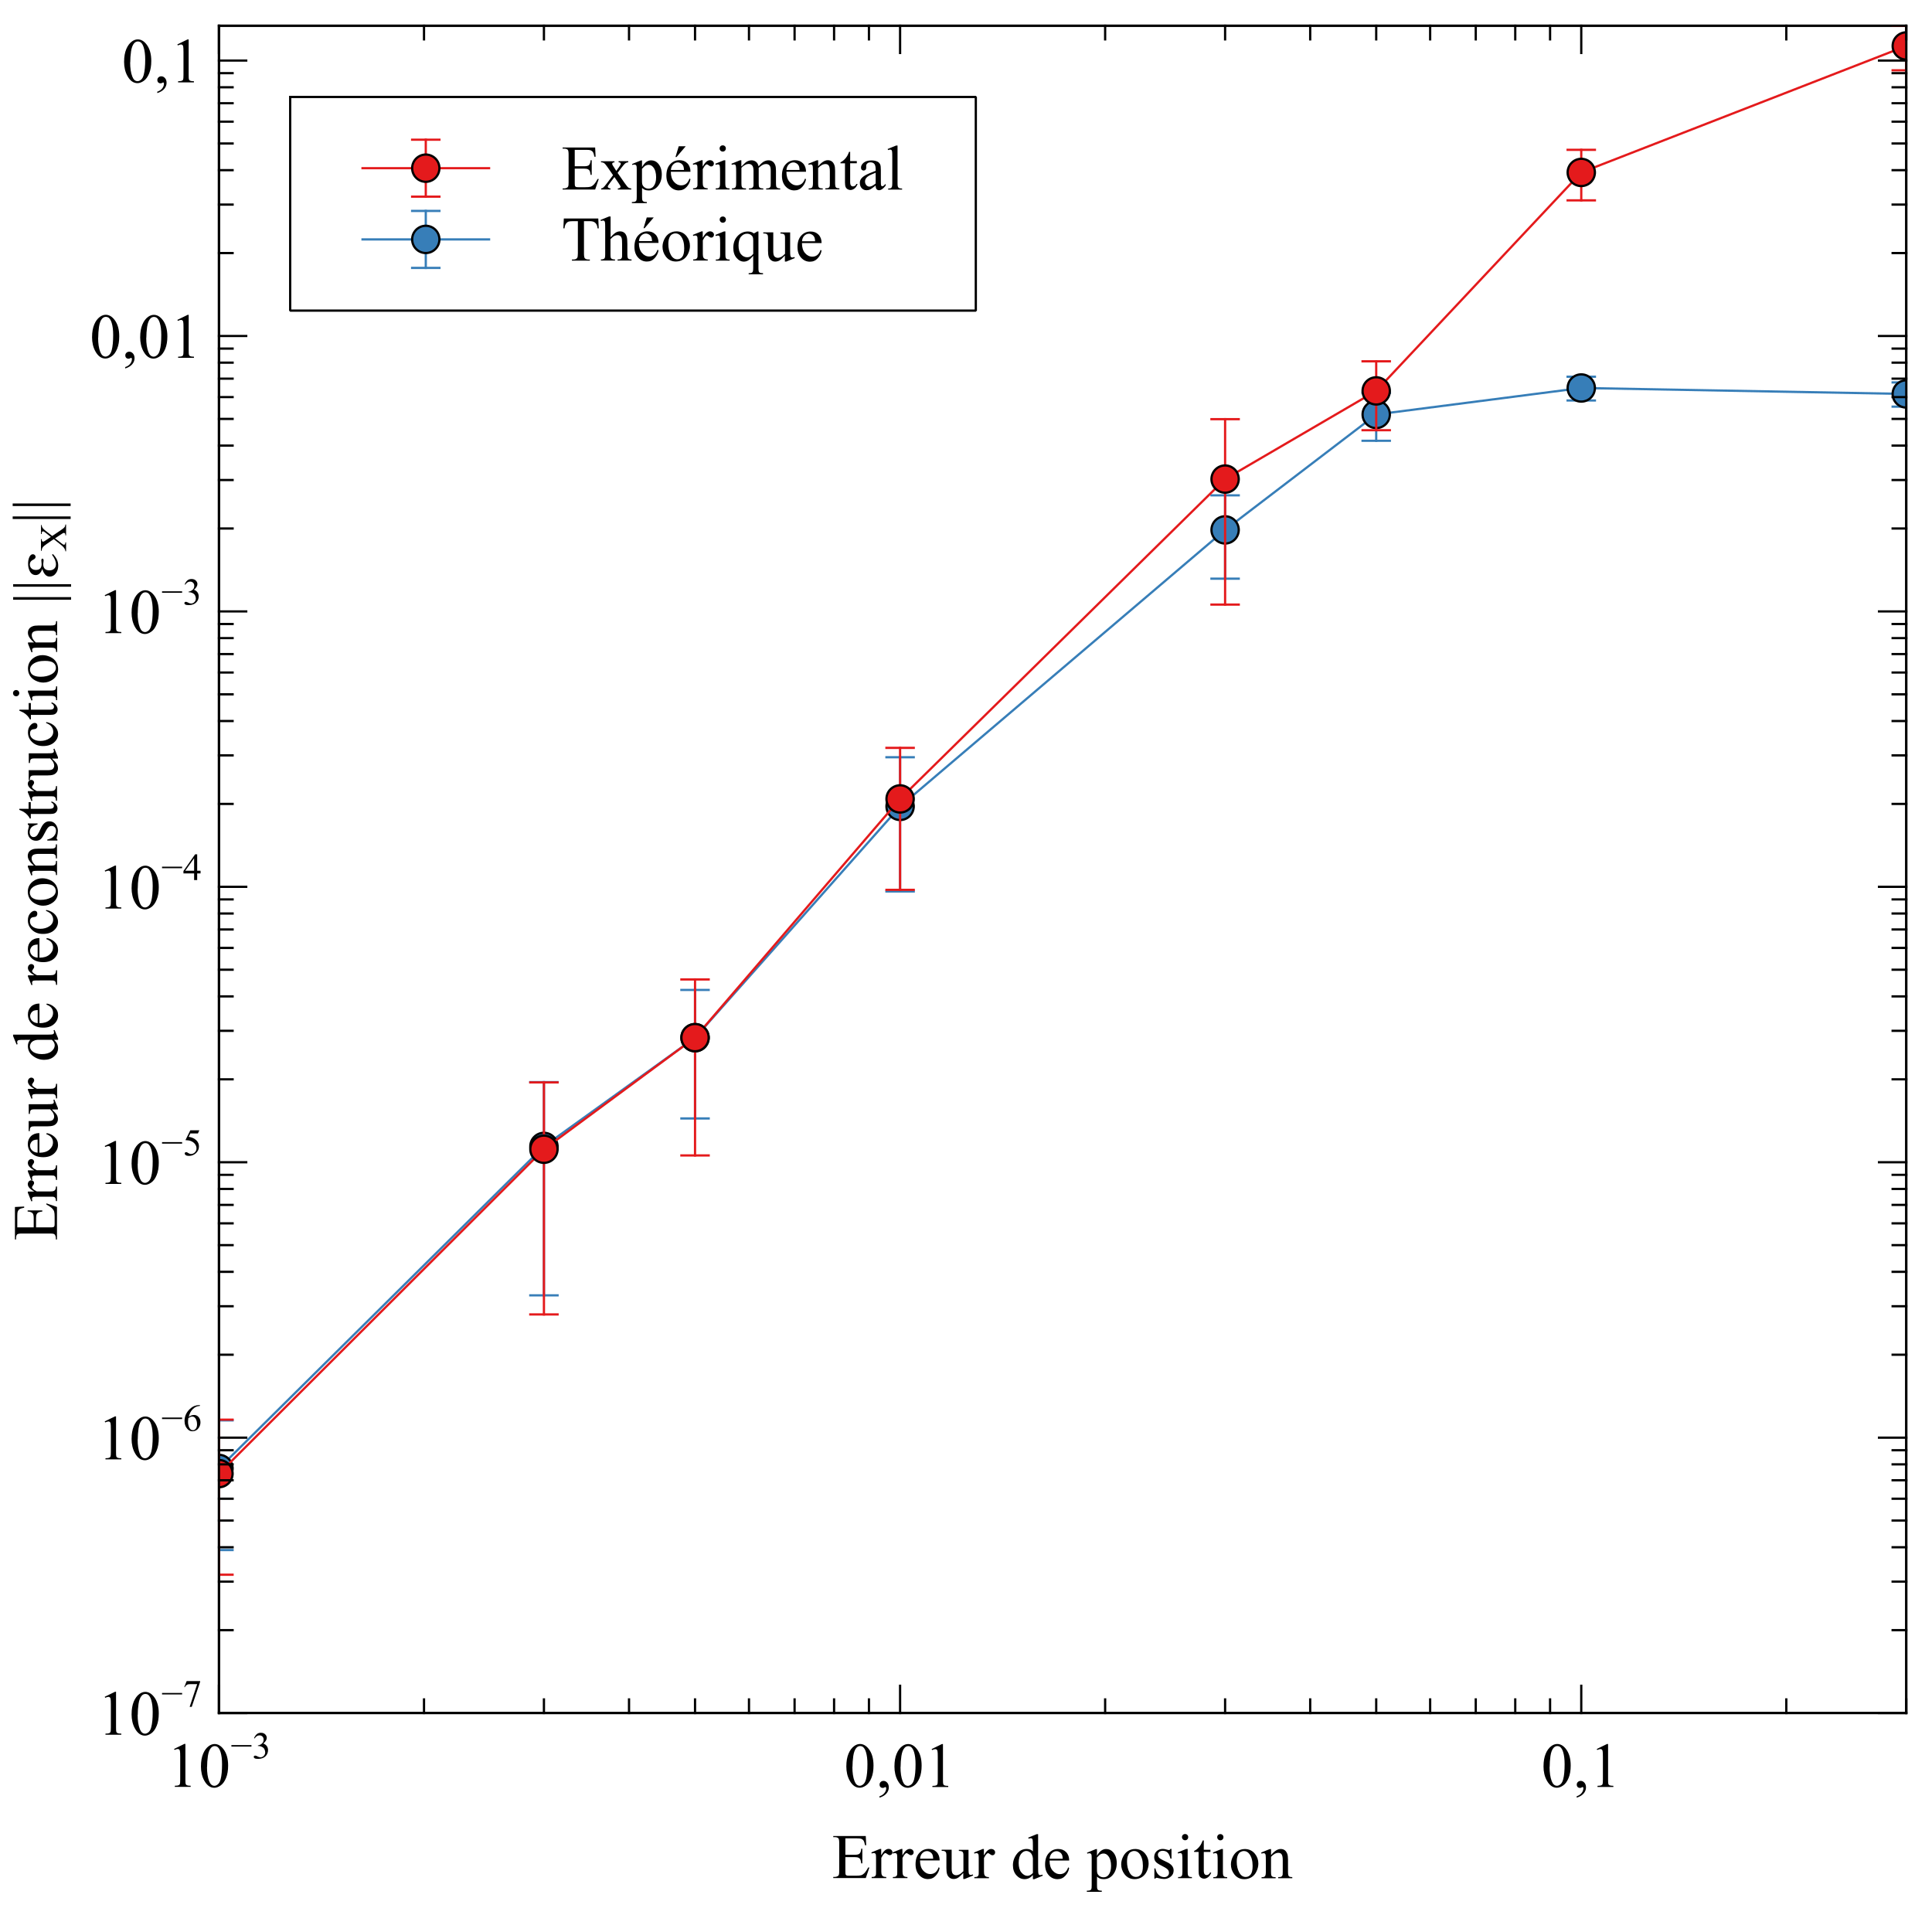 <?xml version="1.0" standalone="no"?>
<!DOCTYPE svg PUBLIC "-//W3C//DTD SVG 1.1//EN"
  "http://www.w3.org/Graphics/SVG/1.1/DTD/svg11.dtd">
<svg width="566.92px" height="566.92px" version="1.1"
    xmlns="http://www.w3.org/2000/svg"
    xmlns:xlink="http://www.w3.org/1999/xlink">
<rect width="100%" height="100%" fill="#333333" stroke="none"/>
<desc>Veusz output document</desc>
<defs>
<clipPath id="c0">
<path d="m0,0l566.92,0l0,566.92l-566.92,0l0,-566.92"/>
</clipPath>
<clipPath id="c1">
<path d="m106.05,38.9l37.79,0l0,20.9l-37.79,0l0,-20.9"/>
</clipPath>
<clipPath id="c2">
<path d="m106.05,59.8l37.79,0l0,20.9l-37.79,0l0,-20.9"/>
</clipPath>
<clipPath id="c3">
<path d="m64.25,7.55l495.11,0l0,495.11l-495.11,0l0,-495.11"/>
</clipPath>
</defs>
<g stroke-linejoin="bevel" stroke-linecap="square" stroke="#000000" fill-rule="evenodd">
<g clip-path="url(#c0)">
<g fill="#ffffff" stroke="none" stroke-width="0.1">
<path d="m0,0l566.92,0l0,566.92l-566.92,0l0,-566.92"/>
</g>
<g fill="#ffffff" stroke-width="0.66">
<path d="m64.25,7.55l495.11,0l0,495.11l-495.11,0l0,-495.11"/>
</g>
<g fill="#ffffff" stroke="none" stroke-width="0.1">
<path d="m85.15,28.45l201.19,0l0,62.7l-201.19,0l0,-62.7" id="p0"/>
</g>
<g fill="none" stroke-width="0.66">
<use xlink:href="#p0"/>
</g>
</g>
<g clip-path="url(#c1)">
<g fill="none" stroke="#e41a1c" stroke-linecap="butt" stroke-width="0.66">
<path d="M124.94,40.99l0,16.72"/>
<path d="M124.94,49.35l0,0"/>
<path d="M120.94,40.99l8,0"/>
<path d="M120.94,57.71l8,0"/>
<path d="M124.94,45.35l0,8"/>
</g>
<g fill="none" stroke="#e41a1c" stroke-width="0.66">
<path d="M106.05,49.35l37.79,0"/>
</g>
<g fill="#e41a1c" stroke-linejoin="miter" stroke-width="0.66">
<g transform="translate(124.94,49.35)">
<path d="m4,0c0,2.2,-1.79,4,-4,4c-2.2,0,-4,-1.79,-4,-4c0,-2.2,1.79,-4,4,-4c2.2,0,4,1.79,4,4" id="p1"/>
</g>
</g>
</g>
<g fill="none" stroke-width="0.1">
<path d="m168.65,43.9l0,4.89l2.72,0c0.7,0,1.17,-0.1,1.41,-0.31c0.31,-0.28,0.49,-0.77,0.52,-1.47l0.33,0l0,4.3l-0.33,0c-0.08,-0.6,-0.17,-0.98,-0.25,-1.15c-0.1,-0.21,-0.28,-0.38,-0.53,-0.5c-0.24,-0.12,-0.63,-0.18,-1.15,-0.18l-2.72,0l0,4.08c0,0.54,0.02,0.88,0.07,0.99c0.04,0.11,0.13,0.21,0.25,0.28c0.12,0.07,0.35,0.1,0.69,0.1l2.1,0c0.7,0,1.2,-0.04,1.52,-0.14c0.31,-0.09,0.62,-0.28,0.91,-0.57c0.37,-0.37,0.76,-0.94,1.15,-1.7l0.36,0l-1.06,3.1l-9.54,0l0,-0.33l0.43,0c0.29,0,0.56,-0.07,0.83,-0.21c0.19,-0.09,0.32,-0.24,0.39,-0.43c0.07,-0.19,0.1,-0.59,0.1,-1.19l0,-8.04c0,-0.78,-0.07,-1.26,-0.23,-1.45c-0.21,-0.24,-0.58,-0.36,-1.09,-0.36l-0.43,0l0,-0.33l9.54,0l0.13,2.71l-0.35,0c-0.12,-0.65,-0.26,-1.09,-0.42,-1.34c-0.15,-0.24,-0.38,-0.42,-0.68,-0.55c-0.24,-0.09,-0.67,-0.13,-1.28,-0.13l-3.39,0m7.73,3.34l3.93,0l0,0.33c-0.24,0,-0.42,0.04,-0.52,0.12c-0.1,0.08,-0.15,0.19,-0.15,0.33c0,0.14,0.1,0.37,0.31,0.67c0.06,0.09,0.16,0.24,0.3,0.45l0.59,0.94l0.68,-0.94c0.43,-0.6,0.65,-0.98,0.65,-1.14c0,-0.12,-0.05,-0.23,-0.15,-0.32c-0.1,-0.08,-0.27,-0.13,-0.5,-0.13l0,-0.33l2.83,0l0,0.33c-0.29,0.01,-0.55,0.1,-0.77,0.24c-0.29,0.2,-0.7,0.65,-1.22,1.35l-1.14,1.52l2.08,2.99c0.51,0.73,0.87,1.17,1.09,1.32c0.21,0.14,0.5,0.23,0.84,0.25l0,0.32l-3.94,0l0,-0.32c0.27,0,0.48,-0.06,0.63,-0.18c0.11,-0.08,0.17,-0.19,0.17,-0.33c0,-0.14,-0.19,-0.49,-0.58,-1.05l-1.22,-1.78l-1.34,1.78c-0.41,0.55,-0.62,0.88,-0.62,0.98c0,0.14,0.06,0.27,0.2,0.39c0.13,0.11,0.34,0.18,0.61,0.19l0,0.32l-2.73,0l0,-0.32c0.21,-0.03,0.41,-0.1,0.57,-0.22c0.23,-0.17,0.62,-0.62,1.16,-1.35l1.75,-2.32l-1.58,-2.3c-0.45,-0.65,-0.79,-1.06,-1.04,-1.23c-0.24,-0.16,-0.55,-0.25,-0.92,-0.25l0,-0.33m9.13,0.83l2.57,-1.04l0.34,0l0,1.95c0.43,-0.73,0.86,-1.25,1.3,-1.54c0.43,-0.29,0.89,-0.44,1.37,-0.44c0.84,0,1.54,0.32,2.1,0.98c0.68,0.8,1.03,1.85,1.03,3.14c0,1.44,-0.41,2.63,-1.24,3.57c-0.68,0.77,-1.54,1.15,-2.57,1.15c-0.45,0,-0.84,-0.06,-1.16,-0.19c-0.24,-0.09,-0.51,-0.27,-0.82,-0.54l0,2.54c0,0.57,0.03,0.93,0.1,1.09c0.07,0.15,0.19,0.27,0.36,0.36c0.17,0.09,0.48,0.13,0.94,0.13l0,0.33l-4.38,0l0,-0.33l0.22,0c0.33,0,0.62,-0.05,0.85,-0.19c0.11,-0.06,0.2,-0.17,0.26,-0.32c0.06,-0.14,0.09,-0.52,0.09,-1.13l0,-7.9c0,-0.54,-0.02,-0.88,-0.07,-1.03c-0.04,-0.14,-0.12,-0.25,-0.23,-0.32c-0.1,-0.07,-0.25,-0.1,-0.43,-0.1c-0.14,0,-0.33,0.04,-0.55,0.12l-0.1,-0.29m2.92,1.45l0,3.12c0,0.67,0.02,1.12,0.08,1.33c0.08,0.35,0.29,0.66,0.62,0.93c0.33,0.26,0.75,0.4,1.25,0.4c0.6,0,1.1,-0.23,1.47,-0.71c0.49,-0.62,0.73,-1.49,0.73,-2.62c0,-1.27,-0.28,-2.26,-0.84,-2.94c-0.38,-0.47,-0.85,-0.71,-1.38,-0.71c-0.29,0,-0.58,0.07,-0.86,0.21c-0.21,0.1,-0.58,0.43,-1.08,0.98m8.48,0.86c0,1.24,0.29,2.21,0.9,2.92c0.6,0.7,1.32,1.05,2.14,1.05c0.54,0,1.02,-0.15,1.42,-0.45c0.4,-0.3,0.74,-0.81,1.01,-1.54l0.28,0.18c-0.12,0.83,-0.49,1.59,-1.11,2.27c-0.61,0.68,-1.38,1.02,-2.31,1.02c-1,0,-1.86,-0.39,-2.57,-1.17c-0.71,-0.78,-1.07,-1.83,-1.07,-3.15c0,-1.43,0.36,-2.54,1.1,-3.34c0.73,-0.8,1.65,-1.2,2.76,-1.2c0.93,0,1.7,0.3,2.31,0.92c0.6,0.61,0.9,1.44,0.9,2.47l-5.77,0m0,-0.52l3.87,0c-0.03,-0.53,-0.09,-0.91,-0.19,-1.13c-0.15,-0.34,-0.37,-0.6,-0.68,-0.8c-0.3,-0.19,-0.61,-0.29,-0.94,-0.29c-0.5,0,-0.95,0.19,-1.35,0.58c-0.39,0.39,-0.63,0.93,-0.69,1.63m4.35,-6.94l-2.69,3.15l-0.31,0l0.95,-3.15l2.04,0m4.98,4.08l0,1.88c0.7,-1.25,1.41,-1.88,2.15,-1.88c0.33,0,0.61,0.1,0.83,0.3c0.21,0.2,0.32,0.43,0.32,0.7c0,0.23,-0.07,0.43,-0.23,0.6c-0.15,0.16,-0.34,0.24,-0.56,0.24c-0.21,0,-0.45,-0.1,-0.71,-0.31c-0.26,-0.21,-0.46,-0.31,-0.58,-0.31c-0.1,0,-0.22,0.06,-0.35,0.18c-0.27,0.24,-0.55,0.66,-0.84,1.23l0,4c0,0.46,0.05,0.81,0.17,1.05c0.07,0.16,0.21,0.3,0.42,0.41c0.2,0.1,0.49,0.16,0.86,0.16l0,0.32l-4.28,0l0,-0.32c0.42,0,0.74,-0.06,0.94,-0.2c0.15,-0.09,0.25,-0.25,0.31,-0.46c0.03,-0.1,0.04,-0.39,0.04,-0.88l0,-3.24c0,-0.97,-0.01,-1.55,-0.05,-1.73c-0.03,-0.18,-0.11,-0.32,-0.21,-0.4c-0.1,-0.08,-0.23,-0.12,-0.39,-0.12c-0.18,0,-0.4,0.04,-0.63,0.13l-0.09,-0.32l2.52,-1.02l0.38,0m5.88,-4.37c0.25,0,0.47,0.08,0.65,0.26c0.17,0.17,0.26,0.39,0.26,0.65c0,0.25,-0.08,0.47,-0.26,0.65c-0.17,0.18,-0.39,0.27,-0.65,0.27c-0.25,0,-0.47,-0.09,-0.65,-0.27c-0.18,-0.18,-0.27,-0.4,-0.27,-0.65c0,-0.25,0.08,-0.47,0.26,-0.65c0.17,-0.17,0.4,-0.26,0.66,-0.26m0.75,4.37l0,6.72c0,0.52,0.03,0.87,0.11,1.04c0.07,0.17,0.18,0.3,0.33,0.38c0.14,0.08,0.42,0.12,0.81,0.12l0,0.32l-4.06,0l0,-0.32c0.4,0,0.68,-0.03,0.82,-0.11c0.14,-0.07,0.25,-0.21,0.33,-0.39c0.08,-0.18,0.12,-0.53,0.12,-1.05l0,-3.22c0,-0.9,-0.02,-1.49,-0.08,-1.76c-0.04,-0.19,-0.1,-0.33,-0.2,-0.4c-0.09,-0.07,-0.21,-0.11,-0.37,-0.11c-0.17,0,-0.37,0.04,-0.62,0.13l-0.12,-0.32l2.52,-1.02l0.4,0m4.79,1.78c0.6,-0.6,0.96,-0.95,1.07,-1.05c0.27,-0.23,0.56,-0.41,0.88,-0.53c0.31,-0.12,0.63,-0.19,0.94,-0.19c0.52,0,0.97,0.15,1.35,0.45c0.37,0.3,0.63,0.74,0.75,1.32c0.62,-0.73,1.15,-1.2,1.58,-1.43c0.43,-0.22,0.87,-0.34,1.33,-0.34c0.44,0,0.83,0.11,1.18,0.34c0.34,0.22,0.61,0.6,0.81,1.11c0.13,0.35,0.2,0.9,0.2,1.66l0,3.59c0,0.52,0.03,0.88,0.11,1.07c0.06,0.13,0.17,0.24,0.33,0.34c0.16,0.09,0.43,0.14,0.8,0.14l0,0.32l-4.12,0l0,-0.32l0.17,0c0.35,0,0.63,-0.07,0.84,-0.21c0.14,-0.09,0.24,-0.25,0.3,-0.46c0.02,-0.1,0.03,-0.39,0.03,-0.88l0,-3.59c0,-0.68,-0.08,-1.16,-0.24,-1.44c-0.23,-0.38,-0.61,-0.58,-1.14,-0.58c-0.32,0,-0.64,0.08,-0.97,0.24c-0.32,0.16,-0.71,0.46,-1.18,0.89l-0.01,0.1l0.01,0.39l0,3.99c0,0.57,0.03,0.92,0.09,1.06c0.06,0.14,0.18,0.25,0.36,0.35c0.17,0.09,0.47,0.14,0.9,0.14l0,0.32l-4.22,0l0,-0.32c0.46,0,0.78,-0.05,0.95,-0.16c0.17,-0.1,0.29,-0.27,0.36,-0.49c0.03,-0.1,0.04,-0.4,0.04,-0.9l0,-3.59c0,-0.68,-0.1,-1.17,-0.3,-1.47c-0.26,-0.38,-0.64,-0.58,-1.12,-0.58c-0.32,0,-0.65,0.08,-0.97,0.26c-0.5,0.26,-0.89,0.56,-1.16,0.9l0,4.48c0,0.54,0.03,0.9,0.11,1.06c0.07,0.16,0.18,0.28,0.33,0.36c0.14,0.08,0.45,0.12,0.9,0.12l0,0.32l-4.13,0l0,-0.32c0.38,0,0.65,-0.04,0.8,-0.12c0.15,-0.08,0.26,-0.21,0.34,-0.39c0.07,-0.17,0.11,-0.52,0.11,-1.04l0,-3.19c0,-0.91,-0.02,-1.51,-0.08,-1.78c-0.04,-0.2,-0.1,-0.33,-0.2,-0.41c-0.09,-0.07,-0.21,-0.11,-0.37,-0.11c-0.17,0,-0.37,0.04,-0.61,0.13l-0.13,-0.32l2.52,-1.02l0.39,0l0,1.78m13.22,1.61c0,1.24,0.29,2.21,0.9,2.92c0.6,0.7,1.32,1.05,2.14,1.05c0.54,0,1.02,-0.15,1.42,-0.45c0.4,-0.3,0.74,-0.81,1.01,-1.54l0.28,0.18c-0.12,0.83,-0.49,1.59,-1.11,2.27c-0.61,0.68,-1.38,1.02,-2.31,1.02c-1,0,-1.86,-0.39,-2.57,-1.17c-0.71,-0.78,-1.07,-1.83,-1.07,-3.15c0,-1.43,0.36,-2.54,1.1,-3.34c0.73,-0.8,1.65,-1.2,2.76,-1.2c0.93,0,1.7,0.3,2.31,0.92c0.6,0.61,0.9,1.44,0.9,2.47l-5.77,0m0,-0.52l3.87,0c-0.03,-0.53,-0.09,-0.91,-0.19,-1.13c-0.15,-0.34,-0.37,-0.6,-0.68,-0.8c-0.3,-0.19,-0.61,-0.29,-0.94,-0.29c-0.5,0,-0.95,0.19,-1.35,0.58c-0.39,0.39,-0.63,0.93,-0.69,1.63m9.33,-1.09c0.98,-1.18,1.91,-1.77,2.8,-1.77c0.45,0,0.84,0.11,1.17,0.34c0.32,0.22,0.59,0.6,0.78,1.12c0.13,0.36,0.2,0.92,0.2,1.68l0,3.57c0,0.52,0.04,0.88,0.12,1.07c0.06,0.15,0.17,0.27,0.32,0.35c0.14,0.08,0.42,0.12,0.82,0.12l0,0.32l-4.13,0l0,-0.32l0.17,0c0.38,0,0.66,-0.05,0.81,-0.17c0.15,-0.11,0.26,-0.29,0.32,-0.52c0.02,-0.09,0.03,-0.37,0.03,-0.85l0,-3.42c0,-0.76,-0.09,-1.31,-0.29,-1.65c-0.19,-0.34,-0.53,-0.51,-0.99,-0.51c-0.72,0,-1.44,0.39,-2.16,1.18l0,4.41c0,0.56,0.03,0.91,0.1,1.05c0.08,0.17,0.2,0.3,0.35,0.38c0.14,0.08,0.45,0.12,0.9,0.12l0,0.32l-4.13,0l0,-0.32l0.18,0c0.42,0,0.71,-0.1,0.86,-0.32c0.14,-0.21,0.22,-0.62,0.22,-1.23l0,-3.1c0,-1,-0.02,-1.61,-0.06,-1.83c-0.04,-0.21,-0.11,-0.36,-0.21,-0.44c-0.09,-0.07,-0.22,-0.11,-0.37,-0.11c-0.17,0,-0.37,0.04,-0.61,0.13l-0.13,-0.32l2.52,-1.02l0.39,0l0,1.77m9.39,-4.27l0,2.74l1.95,0l0,0.63l-1.95,0l0,5.42c0,0.54,0.07,0.9,0.23,1.09c0.15,0.18,0.35,0.28,0.59,0.28c0.2,0,0.39,-0.06,0.58,-0.18c0.18,-0.12,0.33,-0.3,0.43,-0.55l0.35,0c-0.21,0.59,-0.51,1.04,-0.9,1.34c-0.38,0.3,-0.79,0.45,-1.2,0.45c-0.28,0,-0.55,-0.07,-0.82,-0.23c-0.26,-0.15,-0.46,-0.37,-0.59,-0.66c-0.12,-0.28,-0.19,-0.73,-0.19,-1.33l0,-5.62l-1.32,0l0,-0.3c0.33,-0.13,0.67,-0.36,1.02,-0.68c0.35,-0.31,0.66,-0.69,0.93,-1.13c0.14,-0.23,0.33,-0.65,0.58,-1.26l0.28,0m7.51,9.9c-0.85,0.66,-1.39,1.04,-1.61,1.15c-0.32,0.15,-0.67,0.22,-1.05,0.22c-0.57,0,-1.05,-0.19,-1.42,-0.59c-0.37,-0.39,-0.56,-0.91,-0.56,-1.56c0,-0.4,0.09,-0.76,0.27,-1.05c0.24,-0.41,0.68,-0.8,1.3,-1.16c0.61,-0.36,1.64,-0.8,3.08,-1.33l0,-0.32c0,-0.83,-0.13,-1.4,-0.39,-1.71c-0.26,-0.31,-0.64,-0.46,-1.15,-0.46c-0.38,0,-0.68,0.1,-0.91,0.31c-0.23,0.2,-0.34,0.44,-0.34,0.71l0.01,0.52c0,0.28,-0.07,0.49,-0.21,0.64c-0.14,0.15,-0.33,0.22,-0.56,0.22c-0.22,0,-0.4,-0.07,-0.55,-0.23c-0.14,-0.15,-0.21,-0.37,-0.21,-0.64c0,-0.52,0.26,-1,0.8,-1.44c0.53,-0.43,1.28,-0.65,2.25,-0.65c0.74,0,1.35,0.12,1.82,0.37c0.35,0.18,0.62,0.48,0.79,0.88c0.1,0.26,0.16,0.79,0.16,1.6l0,2.83c0,0.79,0.01,1.28,0.04,1.46c0.03,0.17,0.08,0.29,0.15,0.36c0.07,0.06,0.15,0.09,0.24,0.09c0.09,0,0.18,-0.02,0.25,-0.06c0.12,-0.07,0.37,-0.3,0.73,-0.66l0,0.51c-0.68,0.91,-1.33,1.36,-1.95,1.36c-0.29,0,-0.53,-0.1,-0.71,-0.31c-0.17,-0.2,-0.26,-0.56,-0.27,-1.05m0,-0.59l0,-3.18c-0.91,0.36,-1.51,0.62,-1.78,0.77c-0.48,0.26,-0.82,0.54,-1.03,0.84c-0.2,0.29,-0.31,0.61,-0.31,0.95c0,0.43,0.13,0.8,0.39,1.09c0.26,0.28,0.56,0.43,0.9,0.43c0.46,0,1.07,-0.3,1.82,-0.91m6.43,-11.18l0,11.09c0,0.52,0.03,0.87,0.11,1.04c0.07,0.17,0.19,0.29,0.35,0.38c0.15,0.08,0.45,0.13,0.88,0.13l0,0.32l-4.09,0l0,-0.32c0.38,0,0.64,-0.03,0.78,-0.11c0.14,-0.07,0.24,-0.21,0.32,-0.39c0.07,-0.18,0.11,-0.53,0.11,-1.05l0,-7.59c0,-0.94,-0.02,-1.52,-0.06,-1.73c-0.04,-0.21,-0.11,-0.36,-0.2,-0.44c-0.09,-0.07,-0.21,-0.11,-0.36,-0.11c-0.15,0,-0.35,0.04,-0.6,0.14l-0.15,-0.31l2.49,-1.02l0.41,0" fill="#000000" stroke="none" fill-opacity="1"/>
</g>
<g clip-path="url(#c2)">
<g fill="none" stroke="#377eb8" stroke-linecap="butt" stroke-width="0.66">
<path d="M124.94,61.89l0,16.72"/>
<path d="M124.94,70.25l0,0"/>
<path d="M120.94,61.89l8,0"/>
<path d="M120.94,78.61l8,0"/>
<path d="M124.94,66.25l0,8"/>
</g>
<g fill="none" stroke="#377eb8" stroke-width="0.66">
<path d="M106.05,70.25l37.79,0"/>
</g>
<g fill="#377eb8" stroke-linejoin="miter" stroke-width="0.66">
<use xlink:href="#p1" x="124.94" y="70.25"/>
</g>
</g>
<g fill="none" stroke-width="0.1">
<path d="m175.56,64.12l0.13,2.9l-0.34,0c-0.06,-0.51,-0.15,-0.87,-0.27,-1.09c-0.18,-0.35,-0.43,-0.61,-0.75,-0.78c-0.31,-0.16,-0.72,-0.25,-1.23,-0.25l-1.74,0l0,9.45c0,0.76,0.08,1.23,0.24,1.42c0.23,0.25,0.58,0.38,1.06,0.38l0.42,0l0,0.33l-5.25,0l0,-0.33l0.43,0c0.52,0,0.89,-0.15,1.11,-0.47c0.13,-0.19,0.2,-0.63,0.2,-1.33l0,-9.45l-1.48,0c-0.57,0,-0.98,0.04,-1.23,0.12c-0.31,0.11,-0.58,0.33,-0.81,0.66c-0.22,0.32,-0.35,0.77,-0.4,1.33l-0.34,0l0.14,-2.9l10.1,0m3.62,-0.6l0,6.11c0.67,-0.74,1.21,-1.21,1.6,-1.42c0.39,-0.21,0.79,-0.31,1.18,-0.31c0.47,0,0.88,0.13,1.22,0.39c0.34,0.26,0.59,0.67,0.75,1.23c0.11,0.38,0.17,1.1,0.17,2.13l0,2.95c0,0.52,0.04,0.89,0.12,1.08c0.06,0.14,0.16,0.26,0.31,0.34c0.14,0.08,0.41,0.12,0.8,0.12l0,0.32l-4.1,0l0,-0.32l0.19,0c0.38,0,0.66,-0.05,0.81,-0.17c0.15,-0.11,0.25,-0.29,0.31,-0.52c0.01,-0.09,0.02,-0.38,0.02,-0.85l0,-2.95c0,-0.91,-0.04,-1.51,-0.14,-1.79c-0.09,-0.28,-0.24,-0.5,-0.45,-0.64c-0.2,-0.14,-0.45,-0.21,-0.74,-0.21c-0.29,0,-0.6,0.07,-0.93,0.23c-0.32,0.15,-0.7,0.47,-1.15,0.95l0,4.41c0,0.57,0.03,0.92,0.09,1.06c0.06,0.14,0.18,0.25,0.35,0.35c0.17,0.09,0.47,0.14,0.89,0.14l0,0.32l-4.14,0l0,-0.32c0.37,0,0.66,-0.05,0.87,-0.17c0.12,-0.06,0.21,-0.17,0.29,-0.34c0.07,-0.17,0.1,-0.51,0.1,-1.04l0,-7.56c0,-0.95,-0.02,-1.54,-0.06,-1.76c-0.04,-0.21,-0.11,-0.36,-0.21,-0.44c-0.09,-0.07,-0.22,-0.11,-0.37,-0.11c-0.12,0,-0.33,0.04,-0.62,0.14l-0.12,-0.31l2.5,-1.02l0.42,0m8.35,7.77c0,1.24,0.29,2.21,0.9,2.92c0.6,0.7,1.32,1.05,2.14,1.05c0.54,0,1.02,-0.15,1.42,-0.45c0.4,-0.3,0.74,-0.81,1.01,-1.54l0.28,0.18c-0.12,0.83,-0.49,1.59,-1.11,2.27c-0.61,0.68,-1.38,1.02,-2.31,1.02c-1,0,-1.86,-0.39,-2.57,-1.17c-0.71,-0.78,-1.07,-1.83,-1.07,-3.15c0,-1.43,0.36,-2.54,1.1,-3.34c0.73,-0.8,1.65,-1.2,2.76,-1.2c0.93,0,1.7,0.3,2.31,0.92c0.6,0.61,0.9,1.44,0.9,2.47l-5.77,0m0,-0.52l3.87,0c-0.03,-0.53,-0.09,-0.91,-0.19,-1.13c-0.15,-0.34,-0.37,-0.6,-0.68,-0.8c-0.3,-0.19,-0.61,-0.29,-0.94,-0.29c-0.5,0,-0.95,0.19,-1.35,0.58c-0.39,0.39,-0.63,0.93,-0.69,1.63m4.35,-6.94l-2.69,3.15l-0.31,0l0.95,-3.15l2.04,0m6.62,4.08c1.26,0,2.28,0.48,3.04,1.44c0.65,0.82,0.97,1.76,0.97,2.83c0,0.74,-0.17,1.5,-0.53,2.27c-0.35,0.76,-0.85,1.34,-1.48,1.73c-0.63,0.38,-1.33,0.58,-2.1,0.58c-1.26,0,-2.26,-0.5,-3,-1.5c-0.62,-0.84,-0.94,-1.79,-0.94,-2.84c0,-0.76,0.19,-1.52,0.57,-2.28c0.38,-0.75,0.88,-1.31,1.5,-1.68c0.62,-0.36,1.27,-0.54,1.97,-0.54m-0.28,0.59c-0.32,0,-0.64,0.09,-0.97,0.28c-0.32,0.19,-0.58,0.52,-0.78,1c-0.2,0.48,-0.3,1.09,-0.3,1.85c0,1.21,0.24,2.26,0.72,3.15c0.48,0.88,1.12,1.32,1.91,1.32c0.59,0,1.07,-0.24,1.46,-0.73c0.38,-0.48,0.57,-1.32,0.57,-2.51c0,-1.48,-0.31,-2.65,-0.95,-3.5c-0.43,-0.58,-0.98,-0.87,-1.65,-0.87m8.03,-0.59l0,1.88c0.7,-1.25,1.41,-1.88,2.15,-1.88c0.33,0,0.61,0.1,0.83,0.3c0.21,0.2,0.32,0.43,0.32,0.7c0,0.23,-0.07,0.43,-0.23,0.6c-0.15,0.16,-0.34,0.24,-0.56,0.24c-0.21,0,-0.45,-0.1,-0.71,-0.31c-0.26,-0.21,-0.46,-0.31,-0.58,-0.31c-0.1,0,-0.22,0.06,-0.35,0.18c-0.27,0.24,-0.55,0.66,-0.84,1.23l0,4c0,0.46,0.05,0.81,0.17,1.05c0.07,0.16,0.21,0.3,0.42,0.41c0.2,0.1,0.49,0.16,0.86,0.16l0,0.32l-4.28,0l0,-0.32c0.42,0,0.74,-0.06,0.94,-0.2c0.15,-0.09,0.25,-0.25,0.31,-0.46c0.03,-0.1,0.04,-0.39,0.04,-0.88l0,-3.24c0,-0.97,-0.01,-1.55,-0.05,-1.73c-0.03,-0.18,-0.11,-0.32,-0.21,-0.4c-0.1,-0.08,-0.23,-0.12,-0.39,-0.12c-0.18,0,-0.4,0.04,-0.63,0.13l-0.09,-0.32l2.52,-1.02l0.38,0m5.88,-4.37c0.25,0,0.47,0.08,0.65,0.26c0.17,0.17,0.26,0.39,0.26,0.65c0,0.25,-0.08,0.47,-0.26,0.65c-0.17,0.18,-0.39,0.27,-0.65,0.27c-0.25,0,-0.47,-0.09,-0.65,-0.27c-0.18,-0.18,-0.27,-0.4,-0.27,-0.65c0,-0.25,0.08,-0.47,0.26,-0.65c0.17,-0.17,0.4,-0.26,0.66,-0.26m0.75,4.37l0,6.72c0,0.52,0.03,0.87,0.11,1.04c0.07,0.17,0.18,0.3,0.33,0.38c0.14,0.08,0.42,0.12,0.81,0.12l0,0.32l-4.06,0l0,-0.32c0.4,0,0.68,-0.03,0.82,-0.11c0.14,-0.07,0.25,-0.21,0.33,-0.39c0.08,-0.18,0.12,-0.53,0.12,-1.05l0,-3.22c0,-0.9,-0.02,-1.49,-0.08,-1.76c-0.04,-0.19,-0.1,-0.33,-0.2,-0.4c-0.09,-0.07,-0.21,-0.11,-0.37,-0.11c-0.17,0,-0.37,0.04,-0.62,0.13l-0.12,-0.32l2.52,-1.02l0.4,0m9.71,0l0,10.75c0,0.53,0.03,0.87,0.1,1.03c0.07,0.15,0.18,0.27,0.34,0.35c0.15,0.08,0.45,0.12,0.9,0.12l0,0.33l-4.21,0l0,-0.33l0.17,0c0.34,0,0.59,-0.04,0.77,-0.14c0.12,-0.06,0.21,-0.18,0.29,-0.36c0.07,-0.17,0.1,-0.5,0.1,-1l0,-3.59c-0.55,0.65,-1.03,1.1,-1.45,1.34c-0.41,0.24,-0.84,0.36,-1.28,0.36c-0.8,0,-1.53,-0.36,-2.16,-1.1c-0.63,-0.73,-0.95,-1.72,-0.95,-2.95c0,-1.41,0.42,-2.57,1.26,-3.46c0.84,-0.89,1.85,-1.33,3.04,-1.33c0.34,0,0.66,0.04,0.95,0.14c0.29,0.09,0.55,0.24,0.78,0.43c0.35,-0.17,0.69,-0.36,1.01,-0.58l0.31,0m-1.5,6.58l0,-3.92c0,-0.45,-0.05,-0.81,-0.17,-1.07c-0.11,-0.26,-0.33,-0.48,-0.63,-0.66c-0.3,-0.18,-0.64,-0.27,-1.03,-0.27c-0.68,0,-1.26,0.28,-1.75,0.86c-0.48,0.57,-0.73,1.45,-0.73,2.62c0,1.12,0.24,1.98,0.74,2.56c0.49,0.58,1.09,0.87,1.79,0.87c0.35,0,0.67,-0.07,0.95,-0.23c0.28,-0.15,0.55,-0.4,0.83,-0.76m10.83,-6.33l0,5.06c0,0.96,0.02,1.55,0.06,1.77c0.04,0.21,0.11,0.36,0.21,0.45c0.1,0.08,0.21,0.12,0.35,0.12c0.18,0,0.4,-0.05,0.63,-0.15l0.12,0.31l-2.5,1.03l-0.41,0l0,-1.77c-0.71,0.77,-1.26,1.26,-1.64,1.47c-0.37,0.2,-0.77,0.3,-1.19,0.3c-0.46,0,-0.87,-0.13,-1.21,-0.4c-0.34,-0.27,-0.58,-0.61,-0.71,-1.04c-0.13,-0.42,-0.2,-1.02,-0.2,-1.8l0,-3.73c0,-0.39,-0.04,-0.66,-0.12,-0.82c-0.08,-0.15,-0.21,-0.26,-0.37,-0.35c-0.16,-0.08,-0.47,-0.12,-0.9,-0.11l0,-0.33l2.93,0l0,5.59c0,0.77,0.13,1.29,0.4,1.53c0.27,0.24,0.59,0.36,0.98,0.36c0.26,0,0.55,-0.08,0.89,-0.24c0.33,-0.16,0.72,-0.47,1.18,-0.94l0,-4.73c0,-0.47,-0.08,-0.79,-0.26,-0.96c-0.17,-0.16,-0.53,-0.25,-1.08,-0.26l0,-0.33l2.84,0m3.47,3.15c0,1.24,0.29,2.21,0.9,2.92c0.6,0.7,1.32,1.05,2.14,1.05c0.54,0,1.02,-0.15,1.42,-0.45c0.4,-0.3,0.74,-0.81,1.01,-1.54l0.28,0.18c-0.12,0.83,-0.49,1.59,-1.11,2.27c-0.61,0.68,-1.38,1.02,-2.31,1.02c-1,0,-1.86,-0.39,-2.57,-1.17c-0.71,-0.78,-1.07,-1.83,-1.07,-3.15c0,-1.43,0.36,-2.54,1.1,-3.34c0.73,-0.8,1.65,-1.2,2.76,-1.2c0.93,0,1.7,0.3,2.31,0.92c0.6,0.61,0.9,1.44,0.9,2.47l-5.77,0m0,-0.52l3.87,0c-0.03,-0.53,-0.09,-0.91,-0.19,-1.13c-0.15,-0.34,-0.37,-0.6,-0.68,-0.8c-0.3,-0.19,-0.61,-0.29,-0.94,-0.29c-0.5,0,-0.95,0.19,-1.35,0.58c-0.39,0.39,-0.63,0.93,-0.69,1.63" fill="#000000" stroke="none" fill-opacity="1"/>
</g>
<g clip-path="url(#c3)">
<g fill="none" stroke="#377eb8" stroke-width="0.66">
<polyline fill="none" points="559.37,115.6 464,113.85 403.83,121.62 359.49,155.49 264.12,236.63 203.95,304.5 159.61,336.4 64.25,430.89"/>
</g>
<g fill="none" stroke="#377eb8" stroke-linecap="butt" stroke-width="0.66">
<path d="M559.37,119.33l0,-7.1M464,117.52l0,-6.97M403.83,129.34l0,-14.03M359.49,169.8l0,-24.45M264.12,261.59l0,-39.39M203.95,328.19l0,-37.71M159.61,380.1l0,-62.57M64.25,454.84l0,-38.05"/>
<path d="M555.37,119.33l4.66,0M460,117.52l8,0M399.83,129.34l8,0M355.49,169.8l8,0M260.12,261.59l8,0M199.95,328.19l8,0M155.61,380.1l8,0M63.58,454.84l4.66,0"/>
<path d="M555.37,112.22l4.66,0M460,110.54l8,0M399.83,115.3l8,0M355.49,145.35l8,0M260.12,222.2l8,0M199.95,290.48l8,0M155.61,317.53l8,0M63.58,416.79l4.66,0"/>
</g>
<g fill="#377eb8" stroke-linejoin="miter" stroke-width="0.66">
<use xlink:href="#p1" x="559.37" y="115.6"/>
<use xlink:href="#p1" x="464" y="113.85"/>
<use xlink:href="#p1" x="403.83" y="121.62"/>
<use xlink:href="#p1" x="359.49" y="155.49"/>
<use xlink:href="#p1" x="264.12" y="236.63"/>
<use xlink:href="#p1" x="203.95" y="304.5"/>
<use xlink:href="#p1" x="159.61" y="336.4"/>
<use xlink:href="#p1" x="64.25" y="430.89"/>
</g>
<g fill="none" stroke="#e41a1c" stroke-width="0.66">
<polyline fill="none" points="559.37,13.48 464,50.6 403.83,114.7 359.49,140.58 264.12,234.43 203.95,304.48 159.61,337.23 64.25,432.42"/>
</g>
<g fill="none" stroke="#e41a1c" stroke-linecap="butt" stroke-width="0.66">
<path d="M559.37,20.63l0,-13.07M464,58.79l0,-14.82M403.83,126.24l0,-20.21M359.49,177.41l0,-54.41M264.12,261.11l0,-41.65M203.95,339.05l0,-51.64M159.61,385.7l0,-68.07M64.25,462.08l0,-45.49"/>
<path d="M555.37,20.63l4.66,0M460,58.79l8,0M399.83,126.24l8,0M355.49,177.41l8,0M260.12,261.11l8,0M199.95,339.05l8,0M155.61,385.7l8,0M63.58,462.08l4.66,0"/>
<path d="M555.37,7.55l4.66,0M460,43.96l8,0M399.83,106.02l8,0M355.49,123l8,0M260.12,219.45l8,0M199.95,287.41l8,0M155.61,317.62l8,0M63.58,416.58l4.66,0"/>
</g>
<g fill="#e41a1c" stroke-linejoin="miter" stroke-width="0.66">
<use xlink:href="#p1" x="559.37" y="13.48"/>
<use xlink:href="#p1" x="464" y="50.6"/>
<use xlink:href="#p1" x="403.83" y="114.7"/>
<use xlink:href="#p1" x="359.49" y="140.58"/>
<use xlink:href="#p1" x="264.12" y="234.43"/>
<use xlink:href="#p1" x="203.95" y="304.48"/>
<use xlink:href="#p1" x="159.61" y="337.23"/>
<use xlink:href="#p1" x="64.25" y="432.42"/>
</g>
</g>
<g clip-path="url(#c0)">
<g fill="none" stroke-linecap="butt" stroke-width="0.66">
<path d="M64.25,502.67l0,-495.11"/>
<path d="M64.25,478.34l4,0M64.25,464.11l4,0M64.25,454.02l4,0M64.25,446.18l4,0M64.25,439.78l4,0M64.25,434.37l4,0M64.25,429.69l4,0M64.25,425.55l4,0M64.25,397.53l4,0M64.25,383.3l4,0M64.25,373.2l4,0M64.25,365.37l4,0M64.25,358.97l4,0M64.25,353.56l4,0M64.25,348.87l4,0M64.25,344.74l4,0M64.25,316.71l4,0M64.25,302.48l4,0M64.25,292.38l4,0M64.25,284.55l4,0M64.25,278.15l4,0M64.25,272.74l4,0M64.25,268.06l4,0M64.25,263.92l4,0M64.25,235.9l4,0M64.25,221.66l4,0M64.25,211.57l4,0M64.25,203.74l4,0M64.25,197.34l4,0M64.25,191.93l4,0M64.25,187.24l4,0M64.25,183.11l4,0M64.25,155.08l4,0M64.25,140.85l4,0M64.25,130.75l4,0M64.25,122.92l4,0M64.25,116.52l4,0M64.25,111.11l4,0M64.25,106.42l4,0M64.25,102.29l4,0M64.25,74.26l4,0M64.25,60.03l4,0M64.25,49.93l4,0M64.25,42.1l4,0M64.25,35.7l4,0M64.25,30.29l4,0M64.25,25.61l4,0M64.25,21.47l4,0"/>
<path d="M64.25,502.67l8,0M64.25,421.86l8,0M64.25,341.04l8,0M64.25,260.22l8,0M64.25,179.41l8,0M64.25,98.59l8,0M64.25,17.77l8,0"/>
</g>
<g fill="none" stroke-width="0.1">
<g transform="matrix(0 -1 1 0 16.7 364.06)">
<path d="m3.9,-11.7l0,4.89l2.72,0c0.7,0,1.17,-0.1,1.41,-0.31c0.31,-0.28,0.49,-0.77,0.52,-1.47l0.33,0l0,4.3l-0.33,0c-0.08,-0.6,-0.17,-0.98,-0.25,-1.15c-0.1,-0.21,-0.28,-0.38,-0.53,-0.5c-0.24,-0.12,-0.63,-0.18,-1.15,-0.18l-2.72,0l0,4.08c0,0.54,0.02,0.88,0.07,0.99c0.04,0.11,0.13,0.21,0.25,0.28c0.12,0.07,0.35,0.1,0.69,0.1l2.1,0c0.7,0,1.2,-0.04,1.52,-0.14c0.31,-0.09,0.62,-0.28,0.91,-0.57c0.37,-0.37,0.76,-0.94,1.15,-1.7l0.36,0l-1.06,3.1l-9.54,0l0,-0.33l0.43,0c0.29,0,0.56,-0.07,0.83,-0.21c0.19,-0.09,0.32,-0.24,0.39,-0.43c0.07,-0.19,0.1,-0.59,0.1,-1.19l0,-8.04c0,-0.78,-0.07,-1.26,-0.23,-1.45c-0.21,-0.24,-0.58,-0.36,-1.09,-0.36l-0.43,0l0,-0.33l9.54,0l0.13,2.71l-0.35,0c-0.12,-0.65,-0.26,-1.09,-0.42,-1.34c-0.15,-0.24,-0.38,-0.42,-0.68,-0.55c-0.24,-0.09,-0.67,-0.13,-1.28,-0.13l-3.39,0m10.52,3.09l0,1.88c0.7,-1.25,1.41,-1.88,2.15,-1.88c0.33,0,0.61,0.1,0.83,0.3c0.21,0.2,0.32,0.43,0.32,0.7c0,0.23,-0.07,0.43,-0.23,0.6c-0.15,0.16,-0.34,0.24,-0.56,0.24c-0.21,0,-0.45,-0.1,-0.71,-0.31c-0.26,-0.21,-0.46,-0.31,-0.58,-0.31c-0.1,0,-0.22,0.06,-0.35,0.18c-0.27,0.24,-0.55,0.66,-0.84,1.23l0,4c0,0.46,0.05,0.81,0.17,1.05c0.07,0.16,0.21,0.3,0.42,0.41c0.2,0.1,0.49,0.16,0.86,0.16l0,0.32l-4.28,0l0,-0.32c0.42,0,0.74,-0.06,0.94,-0.2c0.15,-0.09,0.25,-0.25,0.31,-0.46c0.03,-0.1,0.04,-0.39,0.04,-0.88l0,-3.24c0,-0.97,-0.01,-1.55,-0.05,-1.73c-0.03,-0.18,-0.11,-0.32,-0.21,-0.4c-0.1,-0.08,-0.23,-0.12,-0.39,-0.12c-0.18,0,-0.4,0.04,-0.63,0.13l-0.09,-0.32l2.52,-1.02l0.38,0m6.2,0l0,1.88c0.7,-1.25,1.41,-1.88,2.15,-1.88c0.33,0,0.61,0.1,0.83,0.3c0.21,0.2,0.32,0.43,0.32,0.7c0,0.23,-0.07,0.43,-0.23,0.6c-0.15,0.16,-0.34,0.24,-0.56,0.24c-0.21,0,-0.45,-0.1,-0.71,-0.31c-0.26,-0.21,-0.46,-0.31,-0.58,-0.31c-0.1,0,-0.22,0.06,-0.35,0.18c-0.27,0.24,-0.55,0.66,-0.84,1.23l0,4c0,0.46,0.05,0.81,0.17,1.05c0.07,0.16,0.21,0.3,0.42,0.41c0.2,0.1,0.49,0.16,0.86,0.16l0,0.32l-4.28,0l0,-0.32c0.42,0,0.74,-0.06,0.94,-0.2c0.15,-0.09,0.25,-0.25,0.31,-0.46c0.03,-0.1,0.04,-0.39,0.04,-0.88l0,-3.24c0,-0.97,-0.01,-1.55,-0.05,-1.73c-0.03,-0.18,-0.11,-0.32,-0.21,-0.4c-0.1,-0.08,-0.23,-0.12,-0.39,-0.12c-0.18,0,-0.4,0.04,-0.63,0.13l-0.09,-0.32l2.52,-1.02l0.38,0m5.15,3.39c0,1.24,0.29,2.21,0.9,2.92c0.6,0.7,1.32,1.05,2.14,1.05c0.54,0,1.02,-0.15,1.42,-0.45c0.4,-0.3,0.74,-0.81,1.01,-1.54l0.28,0.18c-0.12,0.83,-0.49,1.59,-1.11,2.27c-0.61,0.68,-1.38,1.02,-2.31,1.02c-1,0,-1.86,-0.39,-2.57,-1.17c-0.71,-0.78,-1.07,-1.83,-1.07,-3.15c0,-1.43,0.36,-2.54,1.1,-3.34c0.73,-0.8,1.65,-1.2,2.76,-1.2c0.93,0,1.7,0.3,2.31,0.92c0.6,0.61,0.9,1.44,0.9,2.47l-5.77,0m0,-0.52l3.87,0c-0.03,-0.53,-0.09,-0.91,-0.19,-1.13c-0.15,-0.34,-0.37,-0.6,-0.68,-0.8c-0.3,-0.19,-0.61,-0.29,-0.94,-0.29c-0.5,0,-0.95,0.19,-1.35,0.58c-0.39,0.39,-0.63,0.93,-0.69,1.63m14.22,-2.62l0,5.06c0,0.96,0.02,1.55,0.06,1.77c0.04,0.21,0.11,0.36,0.21,0.45c0.1,0.08,0.21,0.12,0.35,0.12c0.18,0,0.4,-0.05,0.63,-0.15l0.12,0.31l-2.5,1.03l-0.41,0l0,-1.77c-0.71,0.77,-1.26,1.26,-1.64,1.47c-0.37,0.2,-0.77,0.3,-1.19,0.3c-0.46,0,-0.87,-0.13,-1.21,-0.4c-0.34,-0.27,-0.58,-0.61,-0.71,-1.04c-0.13,-0.42,-0.2,-1.02,-0.2,-1.8l0,-3.73c0,-0.39,-0.04,-0.66,-0.12,-0.82c-0.08,-0.15,-0.21,-0.26,-0.37,-0.35c-0.16,-0.08,-0.47,-0.12,-0.9,-0.11l0,-0.33l2.93,0l0,5.59c0,0.77,0.13,1.29,0.4,1.53c0.27,0.24,0.59,0.36,0.98,0.36c0.26,0,0.55,-0.08,0.89,-0.24c0.33,-0.16,0.72,-0.47,1.18,-0.94l0,-4.73c0,-0.47,-0.08,-0.79,-0.26,-0.96c-0.17,-0.16,-0.53,-0.25,-1.08,-0.26l0,-0.33l2.84,0m4.51,-0.24l0,1.88c0.7,-1.25,1.41,-1.88,2.15,-1.88c0.33,0,0.61,0.1,0.83,0.3c0.21,0.2,0.32,0.43,0.32,0.7c0,0.23,-0.07,0.43,-0.23,0.6c-0.15,0.16,-0.34,0.24,-0.56,0.24c-0.21,0,-0.45,-0.1,-0.71,-0.31c-0.26,-0.21,-0.46,-0.31,-0.58,-0.31c-0.1,0,-0.22,0.06,-0.35,0.18c-0.27,0.24,-0.55,0.66,-0.84,1.23l0,4c0,0.46,0.05,0.81,0.17,1.05c0.07,0.16,0.21,0.3,0.42,0.41c0.2,0.1,0.49,0.16,0.86,0.16l0,0.32l-4.28,0l0,-0.32c0.42,0,0.74,-0.06,0.94,-0.2c0.15,-0.09,0.25,-0.25,0.31,-0.46c0.03,-0.1,0.04,-0.39,0.04,-0.88l0,-3.24c0,-0.97,-0.01,-1.55,-0.05,-1.73c-0.03,-0.18,-0.11,-0.32,-0.21,-0.4c-0.1,-0.08,-0.23,-0.12,-0.39,-0.12c-0.18,0,-0.4,0.04,-0.63,0.13l-0.09,-0.32l2.52,-1.02l0.38,0m14.36,7.66c-0.4,0.42,-0.8,0.73,-1.19,0.91c-0.38,0.18,-0.8,0.27,-1.26,0.27c-0.91,0,-1.71,-0.38,-2.39,-1.14c-0.68,-0.76,-1.02,-1.74,-1.02,-2.94c0,-1.19,0.37,-2.29,1.13,-3.29c0.75,-0.99,1.72,-1.49,2.91,-1.49c0.73,0,1.34,0.23,1.82,0.7l0,-1.54c0,-0.95,-0.02,-1.54,-0.06,-1.76c-0.04,-0.21,-0.11,-0.36,-0.21,-0.44c-0.09,-0.07,-0.21,-0.11,-0.36,-0.11c-0.15,0,-0.36,0.04,-0.63,0.14l-0.11,-0.31l2.49,-1.02l0.41,0l0,9.66c0,0.98,0.02,1.57,0.06,1.79c0.04,0.21,0.11,0.36,0.21,0.45c0.1,0.08,0.21,0.12,0.35,0.12c0.16,0,0.38,-0.05,0.65,-0.15l0.1,0.31l-2.48,1.03l-0.42,0l0,-1.19m0,-0.63l0,-4.3c-0.03,-0.41,-0.14,-0.79,-0.32,-1.13c-0.18,-0.34,-0.42,-0.59,-0.72,-0.77c-0.3,-0.17,-0.59,-0.26,-0.88,-0.26c-0.53,0,-1.01,0.24,-1.43,0.72c-0.55,0.63,-0.83,1.55,-0.83,2.77c0,1.22,0.26,2.17,0.8,2.82c0.53,0.65,1.13,0.98,1.78,0.98c0.55,0,1.08,-0.27,1.6,-0.83m4.89,-3.63c0,1.24,0.29,2.21,0.9,2.92c0.6,0.7,1.32,1.05,2.14,1.05c0.54,0,1.02,-0.15,1.42,-0.45c0.4,-0.3,0.74,-0.81,1.01,-1.54l0.28,0.18c-0.12,0.83,-0.49,1.59,-1.11,2.27c-0.61,0.68,-1.38,1.02,-2.31,1.02c-1,0,-1.86,-0.39,-2.57,-1.17c-0.71,-0.78,-1.07,-1.83,-1.07,-3.15c0,-1.43,0.36,-2.54,1.1,-3.34c0.73,-0.8,1.65,-1.2,2.76,-1.2c0.93,0,1.7,0.3,2.31,0.92c0.6,0.61,0.9,1.44,0.9,2.47l-5.77,0m0,-0.52l3.87,0c-0.03,-0.53,-0.09,-0.91,-0.19,-1.13c-0.15,-0.34,-0.37,-0.6,-0.68,-0.8c-0.3,-0.19,-0.61,-0.29,-0.94,-0.29c-0.5,0,-0.95,0.19,-1.35,0.58c-0.39,0.39,-0.63,0.93,-0.69,1.63m14.04,-2.86l0,1.88c0.7,-1.25,1.41,-1.88,2.15,-1.88c0.33,0,0.61,0.1,0.83,0.3c0.21,0.2,0.32,0.43,0.32,0.7c0,0.23,-0.07,0.43,-0.23,0.6c-0.15,0.16,-0.34,0.24,-0.56,0.24c-0.21,0,-0.45,-0.1,-0.71,-0.31c-0.26,-0.21,-0.46,-0.31,-0.58,-0.31c-0.1,0,-0.22,0.06,-0.35,0.18c-0.27,0.24,-0.55,0.66,-0.84,1.23l0,4c0,0.46,0.05,0.81,0.17,1.05c0.07,0.16,0.21,0.3,0.42,0.41c0.2,0.1,0.49,0.16,0.86,0.16l0,0.32l-4.28,0l0,-0.32c0.42,0,0.74,-0.06,0.94,-0.2c0.15,-0.09,0.25,-0.25,0.31,-0.46c0.03,-0.1,0.04,-0.39,0.04,-0.88l0,-3.24c0,-0.97,-0.01,-1.55,-0.05,-1.73c-0.03,-0.18,-0.11,-0.32,-0.21,-0.4c-0.1,-0.08,-0.23,-0.12,-0.39,-0.12c-0.18,0,-0.4,0.04,-0.63,0.13l-0.09,-0.32l2.52,-1.02l0.38,0m5.15,3.39c0,1.24,0.29,2.21,0.9,2.92c0.6,0.7,1.32,1.05,2.14,1.05c0.54,0,1.02,-0.15,1.42,-0.45c0.4,-0.3,0.74,-0.81,1.01,-1.54l0.28,0.18c-0.12,0.83,-0.49,1.59,-1.11,2.27c-0.61,0.68,-1.38,1.02,-2.31,1.02c-1,0,-1.86,-0.39,-2.57,-1.17c-0.71,-0.78,-1.07,-1.83,-1.07,-3.15c0,-1.43,0.36,-2.54,1.1,-3.34c0.73,-0.8,1.65,-1.2,2.76,-1.2c0.93,0,1.7,0.3,2.31,0.92c0.6,0.61,0.9,1.44,0.9,2.47l-5.77,0m0,-0.52l3.87,0c-0.03,-0.53,-0.09,-0.91,-0.19,-1.13c-0.15,-0.34,-0.37,-0.6,-0.68,-0.8c-0.3,-0.19,-0.61,-0.29,-0.94,-0.29c-0.5,0,-0.95,0.19,-1.35,0.58c-0.39,0.39,-0.63,0.93,-0.69,1.63m13.99,2.56c-0.22,1.1,-0.66,1.94,-1.32,2.54c-0.65,0.59,-1.38,0.89,-2.18,0.89c-0.94,0,-1.77,-0.39,-2.48,-1.19c-0.7,-0.79,-1.05,-1.87,-1.05,-3.23c0,-1.31,0.39,-2.38,1.17,-3.2c0.78,-0.82,1.72,-1.23,2.81,-1.23c0.82,0,1.49,0.21,2.02,0.65c0.52,0.43,0.79,0.88,0.79,1.35c0,0.23,-0.07,0.41,-0.22,0.56c-0.14,0.14,-0.35,0.21,-0.62,0.21c-0.35,0,-0.63,-0.11,-0.81,-0.34c-0.1,-0.12,-0.17,-0.37,-0.2,-0.73c-0.03,-0.35,-0.15,-0.63,-0.36,-0.82c-0.21,-0.18,-0.5,-0.27,-0.88,-0.27c-0.6,0,-1.09,0.22,-1.47,0.67c-0.49,0.59,-0.73,1.38,-0.73,2.36c0,0.99,0.24,1.87,0.73,2.64c0.49,0.76,1.15,1.14,1.98,1.14c0.59,0,1.13,-0.2,1.6,-0.61c0.33,-0.28,0.66,-0.78,0.97,-1.52l0.26,0.12m5.28,-5.43c1.26,0,2.28,0.48,3.04,1.44c0.65,0.82,0.97,1.76,0.97,2.83c0,0.74,-0.17,1.5,-0.53,2.27c-0.35,0.76,-0.85,1.34,-1.48,1.73c-0.63,0.38,-1.33,0.58,-2.1,0.58c-1.26,0,-2.26,-0.5,-3,-1.5c-0.62,-0.84,-0.94,-1.79,-0.94,-2.84c0,-0.76,0.19,-1.52,0.57,-2.28c0.38,-0.75,0.88,-1.31,1.5,-1.68c0.62,-0.36,1.27,-0.54,1.97,-0.54m-0.28,0.59c-0.32,0,-0.64,0.09,-0.97,0.28c-0.32,0.19,-0.58,0.52,-0.78,1c-0.2,0.48,-0.3,1.09,-0.3,1.85c0,1.21,0.24,2.26,0.72,3.15c0.48,0.88,1.12,1.32,1.91,1.32c0.59,0,1.07,-0.24,1.46,-0.73c0.38,-0.48,0.57,-1.32,0.57,-2.51c0,-1.48,-0.31,-2.65,-0.95,-3.5c-0.43,-0.58,-0.98,-0.87,-1.65,-0.87m8.03,1.17c0.98,-1.18,1.91,-1.77,2.8,-1.77c0.45,0,0.84,0.11,1.17,0.34c0.32,0.22,0.59,0.6,0.78,1.12c0.13,0.36,0.2,0.92,0.2,1.68l0,3.57c0,0.52,0.04,0.88,0.12,1.07c0.06,0.15,0.17,0.27,0.32,0.35c0.14,0.08,0.42,0.12,0.82,0.12l0,0.32l-4.13,0l0,-0.32l0.17,0c0.38,0,0.66,-0.05,0.81,-0.17c0.15,-0.11,0.26,-0.29,0.32,-0.52c0.02,-0.09,0.03,-0.37,0.03,-0.85l0,-3.42c0,-0.76,-0.09,-1.31,-0.29,-1.65c-0.19,-0.34,-0.53,-0.51,-0.99,-0.51c-0.72,0,-1.44,0.39,-2.16,1.18l0,4.41c0,0.56,0.03,0.91,0.1,1.05c0.08,0.17,0.2,0.3,0.35,0.38c0.14,0.08,0.45,0.12,0.9,0.12l0,0.32l-4.13,0l0,-0.32l0.18,0c0.42,0,0.71,-0.1,0.86,-0.32c0.14,-0.21,0.22,-0.62,0.22,-1.23l0,-3.1c0,-1,-0.02,-1.61,-0.06,-1.83c-0.04,-0.21,-0.11,-0.36,-0.21,-0.44c-0.09,-0.07,-0.22,-0.11,-0.37,-0.11c-0.17,0,-0.37,0.04,-0.61,0.13l-0.13,-0.32l2.52,-1.02l0.39,0l0,1.77m12.36,-1.77l0,2.84l-0.3,0c-0.23,-0.89,-0.52,-1.5,-0.89,-1.82c-0.36,-0.32,-0.82,-0.48,-1.38,-0.48c-0.42,0,-0.77,0.11,-1.03,0.33c-0.26,0.22,-0.39,0.47,-0.39,0.74c0,0.34,0.09,0.63,0.29,0.87c0.18,0.24,0.57,0.51,1.15,0.79l1.33,0.64c1.23,0.6,1.85,1.39,1.85,2.38c0,0.76,-0.28,1.37,-0.86,1.83c-0.57,0.46,-1.21,0.69,-1.93,0.69c-0.51,0,-1.09,-0.09,-1.75,-0.27c-0.2,-0.06,-0.36,-0.09,-0.49,-0.09c-0.14,0,-0.24,0.07,-0.32,0.23l-0.3,0l0,-2.98l0.3,0c0.17,0.85,0.49,1.49,0.97,1.92c0.48,0.43,1.01,0.64,1.61,0.64c0.42,0,0.76,-0.12,1.02,-0.36c0.26,-0.24,0.39,-0.54,0.39,-0.89c0,-0.42,-0.14,-0.77,-0.44,-1.05c-0.29,-0.28,-0.88,-0.64,-1.76,-1.08c-0.88,-0.43,-1.46,-0.83,-1.73,-1.18c-0.27,-0.34,-0.41,-0.78,-0.41,-1.31c0,-0.68,0.23,-1.26,0.7,-1.72c0.47,-0.46,1.08,-0.69,1.83,-0.69c0.32,0,0.72,0.07,1.19,0.21c0.31,0.09,0.51,0.13,0.62,0.13c0.09,0,0.17,-0.02,0.22,-0.06c0.05,-0.04,0.11,-0.13,0.19,-0.28l0.3,0m4.32,-2.5l0,2.74l1.95,0l0,0.63l-1.95,0l0,5.42c0,0.54,0.07,0.9,0.23,1.09c0.15,0.18,0.35,0.28,0.59,0.28c0.2,0,0.39,-0.06,0.58,-0.18c0.18,-0.12,0.33,-0.3,0.43,-0.55l0.35,0c-0.21,0.59,-0.51,1.04,-0.9,1.34c-0.38,0.3,-0.79,0.45,-1.2,0.45c-0.28,0,-0.55,-0.07,-0.82,-0.23c-0.26,-0.15,-0.46,-0.37,-0.59,-0.66c-0.12,-0.28,-0.19,-0.73,-0.19,-1.33l0,-5.62l-1.32,0l0,-0.3c0.33,-0.13,0.67,-0.36,1.02,-0.68c0.35,-0.31,0.66,-0.69,0.93,-1.13c0.14,-0.23,0.33,-0.65,0.58,-1.26l0.28,0m5.21,2.5l0,1.88c0.7,-1.25,1.41,-1.88,2.15,-1.88c0.33,0,0.61,0.1,0.83,0.3c0.21,0.2,0.32,0.43,0.32,0.7c0,0.23,-0.07,0.43,-0.23,0.6c-0.15,0.16,-0.34,0.24,-0.56,0.24c-0.21,0,-0.45,-0.1,-0.71,-0.31c-0.26,-0.21,-0.46,-0.31,-0.58,-0.31c-0.1,0,-0.22,0.06,-0.35,0.18c-0.27,0.24,-0.55,0.66,-0.84,1.23l0,4c0,0.46,0.05,0.81,0.17,1.05c0.07,0.16,0.21,0.3,0.42,0.41c0.2,0.1,0.49,0.16,0.86,0.16l0,0.32l-4.28,0l0,-0.32c0.42,0,0.74,-0.06,0.94,-0.2c0.15,-0.09,0.25,-0.25,0.31,-0.46c0.03,-0.1,0.04,-0.39,0.04,-0.88l0,-3.24c0,-0.97,-0.01,-1.55,-0.05,-1.73c-0.03,-0.18,-0.11,-0.32,-0.21,-0.4c-0.1,-0.08,-0.23,-0.12,-0.39,-0.12c-0.18,0,-0.4,0.04,-0.63,0.13l-0.09,-0.32l2.52,-1.02l0.38,0m11.08,0.24l0,5.06c0,0.96,0.02,1.55,0.06,1.77c0.04,0.21,0.11,0.36,0.21,0.45c0.1,0.08,0.21,0.12,0.35,0.12c0.18,0,0.4,-0.05,0.63,-0.15l0.12,0.31l-2.5,1.03l-0.41,0l0,-1.77c-0.71,0.77,-1.26,1.26,-1.64,1.47c-0.37,0.2,-0.77,0.3,-1.19,0.3c-0.46,0,-0.87,-0.13,-1.21,-0.4c-0.34,-0.27,-0.58,-0.61,-0.71,-1.04c-0.13,-0.42,-0.2,-1.02,-0.2,-1.8l0,-3.73c0,-0.39,-0.04,-0.66,-0.12,-0.82c-0.08,-0.15,-0.21,-0.26,-0.37,-0.35c-0.16,-0.08,-0.47,-0.12,-0.9,-0.11l0,-0.33l2.93,0l0,5.59c0,0.77,0.13,1.29,0.4,1.53c0.27,0.24,0.59,0.36,0.98,0.36c0.26,0,0.55,-0.08,0.89,-0.24c0.33,-0.16,0.72,-0.47,1.18,-0.94l0,-4.73c0,-0.47,-0.08,-0.79,-0.26,-0.96c-0.17,-0.16,-0.53,-0.25,-1.08,-0.26l0,-0.33l2.84,0m9.17,5.18c-0.22,1.1,-0.66,1.94,-1.32,2.54c-0.65,0.59,-1.38,0.89,-2.18,0.89c-0.94,0,-1.77,-0.39,-2.48,-1.19c-0.7,-0.79,-1.05,-1.87,-1.05,-3.23c0,-1.31,0.39,-2.38,1.17,-3.2c0.78,-0.82,1.72,-1.23,2.81,-1.23c0.82,0,1.49,0.21,2.02,0.65c0.52,0.43,0.79,0.88,0.79,1.35c0,0.23,-0.07,0.41,-0.22,0.56c-0.14,0.14,-0.35,0.21,-0.62,0.21c-0.35,0,-0.63,-0.11,-0.81,-0.34c-0.1,-0.12,-0.17,-0.37,-0.2,-0.73c-0.03,-0.35,-0.15,-0.63,-0.36,-0.82c-0.21,-0.18,-0.5,-0.27,-0.88,-0.27c-0.6,0,-1.09,0.22,-1.47,0.67c-0.49,0.59,-0.73,1.38,-0.73,2.36c0,0.99,0.24,1.87,0.73,2.64c0.49,0.76,1.15,1.14,1.98,1.14c0.59,0,1.13,-0.2,1.6,-0.61c0.33,-0.28,0.66,-0.78,0.97,-1.52l0.26,0.12m3.62,-7.93l0,2.74l1.95,0l0,0.63l-1.95,0l0,5.42c0,0.54,0.07,0.9,0.23,1.09c0.15,0.18,0.35,0.28,0.59,0.28c0.2,0,0.39,-0.06,0.58,-0.18c0.18,-0.12,0.33,-0.3,0.43,-0.55l0.35,0c-0.21,0.59,-0.51,1.04,-0.9,1.34c-0.38,0.3,-0.79,0.45,-1.2,0.45c-0.28,0,-0.55,-0.07,-0.82,-0.23c-0.26,-0.15,-0.46,-0.37,-0.59,-0.66c-0.12,-0.28,-0.19,-0.73,-0.19,-1.33l0,-5.62l-1.32,0l0,-0.3c0.33,-0.13,0.67,-0.36,1.02,-0.68c0.35,-0.31,0.66,-0.69,0.93,-1.13c0.14,-0.23,0.33,-0.65,0.58,-1.26l0.28,0m4.89,-1.87c0.25,0,0.47,0.08,0.65,0.26c0.17,0.17,0.26,0.39,0.26,0.65c0,0.25,-0.08,0.47,-0.26,0.65c-0.17,0.18,-0.39,0.27,-0.65,0.27c-0.25,0,-0.47,-0.09,-0.65,-0.27c-0.18,-0.18,-0.27,-0.4,-0.27,-0.65c0,-0.25,0.08,-0.47,0.26,-0.65c0.17,-0.17,0.4,-0.26,0.66,-0.26m0.75,4.37l0,6.72c0,0.52,0.03,0.87,0.11,1.04c0.07,0.17,0.18,0.3,0.33,0.38c0.14,0.08,0.42,0.12,0.81,0.12l0,0.32l-4.06,0l0,-0.32c0.4,0,0.68,-0.03,0.82,-0.11c0.14,-0.07,0.25,-0.21,0.33,-0.39c0.08,-0.18,0.12,-0.53,0.12,-1.05l0,-3.22c0,-0.9,-0.02,-1.49,-0.08,-1.76c-0.04,-0.19,-0.1,-0.33,-0.2,-0.4c-0.09,-0.07,-0.21,-0.11,-0.37,-0.11c-0.17,0,-0.37,0.04,-0.62,0.13l-0.12,-0.32l2.52,-1.02l0.4,0m6.4,0c1.26,0,2.28,0.48,3.04,1.44c0.65,0.82,0.97,1.76,0.97,2.83c0,0.74,-0.17,1.5,-0.53,2.27c-0.35,0.76,-0.85,1.34,-1.48,1.73c-0.63,0.38,-1.33,0.58,-2.1,0.58c-1.26,0,-2.26,-0.5,-3,-1.5c-0.62,-0.84,-0.94,-1.79,-0.94,-2.84c0,-0.76,0.19,-1.52,0.57,-2.28c0.38,-0.75,0.88,-1.31,1.5,-1.68c0.62,-0.36,1.27,-0.54,1.97,-0.54m-0.28,0.59c-0.32,0,-0.64,0.09,-0.97,0.28c-0.32,0.19,-0.58,0.52,-0.78,1c-0.2,0.48,-0.3,1.09,-0.3,1.85c0,1.21,0.24,2.26,0.72,3.15c0.48,0.88,1.12,1.32,1.91,1.32c0.59,0,1.07,-0.24,1.46,-0.73c0.38,-0.48,0.57,-1.32,0.57,-2.51c0,-1.48,-0.31,-2.65,-0.95,-3.5c-0.43,-0.58,-0.98,-0.87,-1.65,-0.87m8.03,1.17c0.98,-1.18,1.91,-1.77,2.8,-1.77c0.45,0,0.84,0.11,1.17,0.34c0.32,0.22,0.59,0.6,0.78,1.12c0.13,0.36,0.2,0.92,0.2,1.68l0,3.57c0,0.52,0.04,0.88,0.12,1.07c0.06,0.15,0.17,0.27,0.32,0.35c0.14,0.08,0.42,0.12,0.82,0.12l0,0.32l-4.13,0l0,-0.32l0.17,0c0.38,0,0.66,-0.05,0.81,-0.17c0.15,-0.11,0.26,-0.29,0.32,-0.52c0.02,-0.09,0.03,-0.37,0.03,-0.85l0,-3.42c0,-0.76,-0.09,-1.31,-0.29,-1.65c-0.19,-0.34,-0.53,-0.51,-0.99,-0.51c-0.72,0,-1.44,0.39,-2.16,1.18l0,4.41c0,0.56,0.03,0.91,0.1,1.05c0.08,0.17,0.2,0.3,0.35,0.38c0.14,0.08,0.45,0.12,0.9,0.12l0,0.32l-4.13,0l0,-0.32l0.18,0c0.42,0,0.71,-0.1,0.86,-0.32c0.14,-0.21,0.22,-0.62,0.22,-1.23l0,-3.1c0,-1,-0.02,-1.61,-0.06,-1.83c-0.04,-0.21,-0.11,-0.36,-0.21,-0.44c-0.09,-0.07,-0.22,-0.11,-0.37,-0.11c-0.17,0,-0.37,0.04,-0.61,0.13l-0.13,-0.32l2.52,-1.02l0.39,0l0,1.77m13.3,-6.14l0,17.01l-0.75,0l0,-17.01l0.75,0m3.8,0l0,17.01l-0.75,0l0,-17.01l0.75,0m8.84,11.66c-0.56,0.54,-1.08,0.92,-1.55,1.15c-0.55,0.28,-1.17,0.42,-1.87,0.42c-0.82,0,-1.54,-0.21,-2.15,-0.63c-0.69,-0.47,-1.04,-1.11,-1.04,-1.9c0,-0.97,0.74,-1.68,2.23,-2.14c-1.19,-0.42,-1.79,-1.07,-1.79,-1.93c0,-0.76,0.38,-1.34,1.15,-1.75c0.62,-0.32,1.34,-0.49,2.17,-0.49c0.62,0,1.19,0.09,1.71,0.27c0.72,0.26,1.08,0.65,1.08,1.16c0,0.2,-0.07,0.38,-0.23,0.54c-0.15,0.15,-0.34,0.23,-0.54,0.23c-0.34,0,-0.62,-0.23,-0.84,-0.71c-0.3,-0.65,-0.76,-0.98,-1.36,-0.98c-0.51,0,-0.92,0.17,-1.22,0.52c-0.28,0.32,-0.42,0.74,-0.42,1.27c0,1.11,0.57,1.67,1.72,1.67c0.1,0,0.24,-0.01,0.42,-0.03c0.26,-0.03,0.47,-0.05,0.63,-0.05c0.37,0,0.55,0.1,0.55,0.31c0,0.23,-0.18,0.35,-0.56,0.35c-0.15,0,-0.35,-0.02,-0.6,-0.06c-0.21,-0.03,-0.37,-0.05,-0.46,-0.05c-1.21,0,-1.82,0.62,-1.82,1.86c0,0.53,0.15,0.98,0.47,1.34c0.31,0.35,0.74,0.53,1.27,0.53c0.89,0,1.83,-0.38,2.83,-1.15l0.23,0.23" fill="#000000" stroke="none" fill-opacity="1"/>
<path d="m206.77,-1.4l1.59,2.37c0.44,0.65,0.76,1.07,0.98,1.24c0.21,0.17,0.48,0.26,0.81,0.28l0,0.2l-3.18,0l0,-0.2c0.21,0,0.36,-0.02,0.47,-0.06c0.07,-0.03,0.13,-0.08,0.18,-0.15c0.04,-0.06,0.07,-0.13,0.07,-0.2c0,-0.08,-0.01,-0.16,-0.04,-0.25c-0.02,-0.06,-0.12,-0.22,-0.3,-0.48l-1.25,-1.9l-1.55,1.99c-0.16,0.21,-0.26,0.35,-0.29,0.42c-0.03,0.07,-0.04,0.14,-0.04,0.22c0,0.11,0.04,0.21,0.14,0.28c0.09,0.07,0.28,0.12,0.56,0.13l0,0.2l-2.63,0l0,-0.2c0.18,-0.01,0.34,-0.05,0.48,-0.11c0.22,-0.09,0.44,-0.22,0.64,-0.38c0.2,-0.16,0.43,-0.4,0.7,-0.73l1.75,-2.2l-1.46,-2.13c-0.39,-0.57,-0.73,-0.95,-1.01,-1.14c-0.27,-0.18,-0.59,-0.27,-0.95,-0.28l0,-0.2l3.42,0l0,0.2c-0.29,0.01,-0.49,0.05,-0.59,0.14c-0.1,0.08,-0.16,0.17,-0.16,0.27c0,0.13,0.08,0.33,0.26,0.59l1.13,1.7l1.31,-1.66c0.15,-0.19,0.24,-0.33,0.28,-0.4c0.03,-0.07,0.05,-0.14,0.05,-0.22c0,-0.07,-0.02,-0.14,-0.06,-0.2c-0.05,-0.07,-0.12,-0.13,-0.2,-0.16c-0.08,-0.03,-0.25,-0.04,-0.51,-0.05l0,-0.2l2.63,0l0,0.2c-0.2,0.01,-0.37,0.04,-0.5,0.09c-0.19,0.08,-0.37,0.19,-0.54,0.33c-0.16,0.14,-0.39,0.4,-0.69,0.78l-1.47,1.88" fill="#000000" stroke="none" fill-opacity="1"/>
<path d="m212.52,-12.98l0,17.01l-0.75,0l0,-17.01l0.75,0m3.8,0l0,17.01l-0.75,0l0,-17.01l0.75,0" fill="#000000" stroke="none" fill-opacity="1"/>
</g>
<path d="m30.74,497.9l3.01,-1.47l0.3,0l0,10.45c0,0.69,0.02,1.12,0.08,1.29c0.05,0.17,0.17,0.3,0.36,0.39c0.18,0.09,0.55,0.14,1.11,0.15l0,0.33l-4.65,0l0,-0.33c0.58,-0.01,0.96,-0.06,1.13,-0.15c0.17,-0.08,0.28,-0.2,0.35,-0.35c0.06,-0.14,0.1,-0.59,0.1,-1.33l0,-6.68c0,-0.9,-0.03,-1.47,-0.09,-1.73c-0.04,-0.19,-0.12,-0.33,-0.23,-0.42c-0.11,-0.09,-0.24,-0.13,-0.4,-0.13c-0.22,0,-0.53,0.09,-0.94,0.28l-0.13,-0.28m7.88,5.04c0,-1.41,0.21,-2.62,0.63,-3.64c0.42,-1.01,0.99,-1.77,1.69,-2.27c0.54,-0.39,1.11,-0.59,1.69,-0.59c0.94,0,1.8,0.48,2.55,1.45c0.94,1.19,1.41,2.82,1.41,4.87c0,1.43,-0.2,2.65,-0.62,3.66c-0.41,1,-0.94,1.73,-1.58,2.18c-0.64,0.45,-1.26,0.68,-1.85,0.68c-1.18,0,-2.16,-0.69,-2.94,-2.09c-0.66,-1.17,-0.99,-2.59,-0.99,-4.24m1.78,0.22c0,1.7,0.21,3.09,0.63,4.17c0.34,0.9,0.86,1.36,1.55,1.36c0.32,0,0.66,-0.14,1.02,-0.44c0.35,-0.29,0.62,-0.78,0.8,-1.48c0.28,-1.04,0.42,-2.52,0.42,-4.42c0,-1.41,-0.14,-2.59,-0.43,-3.53c-0.21,-0.7,-0.5,-1.19,-0.84,-1.48c-0.24,-0.2,-0.55,-0.3,-0.9,-0.3c-0.41,0,-0.78,0.18,-1.1,0.55c-0.43,0.5,-0.73,1.29,-0.89,2.38c-0.15,1.08,-0.23,2.15,-0.23,3.2" fill="#000000" stroke="none" fill-opacity="1"/>
<path d="m53.44,497.21l-5.89,0l0,-0.44l5.89,0l0,0.44m1.32,-3.91l3.97,0l0,0.2l-2.47,7.36l-0.61,0l2.21,-6.67l-2.03,0c-0.41,0,-0.7,0.04,-0.88,0.14c-0.3,0.16,-0.55,0.42,-0.73,0.77l-0.15,-0.06l0.71,-1.75" fill="#000000" stroke="none" fill-opacity="1"/>
<path d="m30.74,417.09l3.01,-1.47l0.3,0l0,10.45c0,0.69,0.02,1.12,0.08,1.29c0.05,0.17,0.17,0.3,0.36,0.39c0.18,0.09,0.55,0.14,1.11,0.15l0,0.33l-4.65,0l0,-0.33c0.58,-0.01,0.96,-0.06,1.13,-0.15c0.17,-0.08,0.28,-0.2,0.35,-0.35c0.06,-0.14,0.1,-0.59,0.1,-1.33l0,-6.68c0,-0.9,-0.03,-1.47,-0.09,-1.73c-0.04,-0.19,-0.12,-0.33,-0.23,-0.42c-0.11,-0.09,-0.24,-0.13,-0.4,-0.13c-0.22,0,-0.53,0.09,-0.94,0.28l-0.13,-0.28m7.88,5.04c0,-1.41,0.21,-2.62,0.63,-3.64c0.42,-1.01,0.99,-1.77,1.69,-2.27c0.54,-0.39,1.11,-0.59,1.69,-0.59c0.94,0,1.8,0.48,2.55,1.45c0.94,1.19,1.41,2.82,1.41,4.87c0,1.43,-0.2,2.65,-0.62,3.66c-0.41,1,-0.94,1.73,-1.58,2.18c-0.64,0.45,-1.26,0.68,-1.85,0.68c-1.18,0,-2.16,-0.69,-2.94,-2.09c-0.66,-1.17,-0.99,-2.59,-0.99,-4.24m1.78,0.22c0,1.7,0.21,3.09,0.63,4.17c0.34,0.9,0.86,1.36,1.55,1.36c0.32,0,0.66,-0.14,1.02,-0.44c0.35,-0.29,0.62,-0.78,0.8,-1.48c0.28,-1.04,0.42,-2.52,0.42,-4.42c0,-1.41,-0.14,-2.59,-0.43,-3.53c-0.21,-0.7,-0.5,-1.19,-0.84,-1.48c-0.24,-0.2,-0.55,-0.3,-0.9,-0.3c-0.41,0,-0.78,0.18,-1.1,0.55c-0.43,0.5,-0.73,1.29,-0.89,2.38c-0.15,1.08,-0.23,2.15,-0.23,3.2" fill="#000000" stroke="none" fill-opacity="1"/>
<path d="m53.44,416.4l-5.89,0l0,-0.44l5.89,0l0,0.44m5.22,-4.06l0,0.2c-0.48,0.04,-0.87,0.14,-1.17,0.28c-0.3,0.14,-0.6,0.36,-0.9,0.65c-0.29,0.29,-0.54,0.62,-0.73,0.98c-0.19,0.36,-0.35,0.79,-0.48,1.29c0.52,-0.36,1.05,-0.54,1.58,-0.54c0.5,0,0.94,0.2,1.31,0.61c0.37,0.4,0.55,0.93,0.55,1.57c0,0.61,-0.18,1.18,-0.56,1.69c-0.45,0.61,-1.05,0.92,-1.79,0.92c-0.5,0,-0.93,-0.16,-1.29,-0.5c-0.69,-0.65,-1.03,-1.49,-1.03,-2.53c0,-0.66,0.13,-1.29,0.39,-1.89c0.26,-0.59,0.64,-1.12,1.14,-1.59c0.49,-0.46,0.96,-0.77,1.41,-0.93c0.45,-0.16,0.87,-0.24,1.26,-0.24l0.31,0m-3.4,3.82c-0.06,0.49,-0.09,0.88,-0.09,1.19c0,0.35,0.06,0.73,0.19,1.14c0.12,0.41,0.32,0.73,0.57,0.97c0.18,0.17,0.41,0.25,0.67,0.25c0.31,0,0.6,-0.14,0.85,-0.44c0.24,-0.29,0.37,-0.72,0.37,-1.27c0,-0.62,-0.12,-1.16,-0.37,-1.61c-0.24,-0.45,-0.59,-0.68,-1.05,-0.68c-0.13,0,-0.28,0.02,-0.44,0.08c-0.15,0.05,-0.39,0.18,-0.7,0.37" fill="#000000" stroke="none" fill-opacity="1"/>
<path d="m30.74,336.27l3.01,-1.47l0.3,0l0,10.45c0,0.69,0.02,1.12,0.08,1.29c0.05,0.17,0.17,0.3,0.36,0.39c0.18,0.09,0.55,0.14,1.11,0.15l0,0.33l-4.65,0l0,-0.33c0.58,-0.01,0.96,-0.06,1.13,-0.15c0.17,-0.08,0.28,-0.2,0.35,-0.35c0.06,-0.14,0.1,-0.59,0.1,-1.33l0,-6.68c0,-0.9,-0.03,-1.47,-0.09,-1.73c-0.04,-0.19,-0.12,-0.33,-0.23,-0.42c-0.11,-0.09,-0.24,-0.13,-0.4,-0.13c-0.22,0,-0.53,0.09,-0.94,0.28l-0.13,-0.28m7.88,5.04c0,-1.41,0.21,-2.62,0.63,-3.64c0.42,-1.01,0.99,-1.77,1.69,-2.27c0.54,-0.39,1.11,-0.59,1.69,-0.59c0.94,0,1.8,0.48,2.55,1.45c0.94,1.19,1.41,2.82,1.41,4.87c0,1.43,-0.2,2.65,-0.62,3.66c-0.41,1,-0.94,1.73,-1.58,2.18c-0.64,0.45,-1.26,0.68,-1.85,0.68c-1.18,0,-2.16,-0.69,-2.94,-2.09c-0.66,-1.17,-0.99,-2.59,-0.99,-4.24m1.78,0.22c0,1.7,0.21,3.09,0.63,4.17c0.34,0.9,0.86,1.36,1.55,1.36c0.32,0,0.66,-0.14,1.02,-0.44c0.35,-0.29,0.62,-0.78,0.8,-1.48c0.28,-1.04,0.42,-2.52,0.42,-4.42c0,-1.41,-0.14,-2.59,-0.43,-3.53c-0.21,-0.7,-0.5,-1.19,-0.84,-1.48c-0.24,-0.2,-0.55,-0.3,-0.9,-0.3c-0.41,0,-0.78,0.18,-1.1,0.55c-0.43,0.5,-0.73,1.29,-0.89,2.38c-0.15,1.08,-0.23,2.15,-0.23,3.2" fill="#000000" stroke="none" fill-opacity="1"/>
<path d="m53.44,335.58l-5.89,0l0,-0.44l5.89,0l0,0.44m5.06,-3.91l-0.42,0.92l-2.23,0l-0.48,0.99c0.96,0.14,1.73,0.5,2.29,1.07c0.48,0.49,0.72,1.07,0.72,1.75c0,0.39,-0.07,0.75,-0.23,1.08c-0.15,0.33,-0.35,0.61,-0.59,0.84c-0.24,0.23,-0.5,0.42,-0.8,0.56c-0.41,0.2,-0.84,0.3,-1.29,0.3c-0.44,0,-0.76,-0.07,-0.97,-0.22c-0.2,-0.15,-0.3,-0.31,-0.3,-0.5c0,-0.1,0.04,-0.19,0.12,-0.27c0.08,-0.07,0.18,-0.11,0.31,-0.11c0.09,0,0.17,0.01,0.24,0.04c0.07,0.02,0.19,0.1,0.36,0.22c0.27,0.18,0.55,0.28,0.83,0.28c0.42,0,0.8,-0.16,1.12,-0.48c0.32,-0.32,0.48,-0.71,0.48,-1.17c0,-0.44,-0.14,-0.86,-0.43,-1.25c-0.28,-0.38,-0.68,-0.68,-1.19,-0.89c-0.39,-0.16,-0.93,-0.25,-1.62,-0.28l1.42,-2.88l2.65,0" fill="#000000" stroke="none" fill-opacity="1"/>
<path d="m30.74,255.46l3.01,-1.47l0.3,0l0,10.45c0,0.69,0.02,1.12,0.08,1.29c0.05,0.17,0.17,0.3,0.36,0.39c0.18,0.09,0.55,0.14,1.11,0.15l0,0.33l-4.65,0l0,-0.33c0.58,-0.01,0.96,-0.06,1.13,-0.15c0.17,-0.08,0.28,-0.2,0.35,-0.35c0.06,-0.14,0.1,-0.59,0.1,-1.33l0,-6.68c0,-0.9,-0.03,-1.47,-0.09,-1.73c-0.04,-0.19,-0.12,-0.33,-0.23,-0.42c-0.11,-0.09,-0.24,-0.13,-0.4,-0.13c-0.22,0,-0.53,0.09,-0.94,0.28l-0.13,-0.28m7.88,5.04c0,-1.41,0.21,-2.62,0.63,-3.64c0.42,-1.01,0.99,-1.77,1.69,-2.27c0.54,-0.39,1.11,-0.59,1.69,-0.59c0.94,0,1.8,0.48,2.55,1.45c0.94,1.19,1.41,2.82,1.41,4.87c0,1.43,-0.2,2.65,-0.62,3.66c-0.41,1,-0.94,1.73,-1.58,2.18c-0.64,0.45,-1.26,0.68,-1.85,0.68c-1.18,0,-2.16,-0.69,-2.94,-2.09c-0.66,-1.17,-0.99,-2.59,-0.99,-4.24m1.78,0.22c0,1.7,0.21,3.09,0.63,4.17c0.34,0.9,0.86,1.36,1.55,1.36c0.32,0,0.66,-0.14,1.02,-0.44c0.35,-0.29,0.62,-0.78,0.8,-1.48c0.28,-1.04,0.42,-2.52,0.42,-4.42c0,-1.41,-0.14,-2.59,-0.43,-3.53c-0.21,-0.7,-0.5,-1.19,-0.84,-1.48c-0.24,-0.2,-0.55,-0.3,-0.9,-0.3c-0.41,0,-0.78,0.18,-1.1,0.55c-0.43,0.5,-0.73,1.29,-0.89,2.38c-0.15,1.08,-0.23,2.15,-0.23,3.2" fill="#000000" stroke="none" fill-opacity="1"/>
<path d="m53.44,254.76l-5.89,0l0,-0.44l5.89,0l0,0.44m5.41,0.76l0,0.77l-0.99,0l0,1.95l-0.9,0l0,-1.95l-3.13,0l0,-0.7l3.43,-4.91l0.6,0l0,4.83l0.99,0m-1.89,0l0,-3.68l-2.6,3.68l2.6,0" fill="#000000" stroke="none" fill-opacity="1"/>
<path d="m30.74,174.64l3.01,-1.47l0.3,0l0,10.45c0,0.69,0.02,1.12,0.08,1.29c0.05,0.17,0.17,0.3,0.36,0.39c0.18,0.09,0.55,0.14,1.11,0.15l0,0.33l-4.65,0l0,-0.33c0.58,-0.01,0.96,-0.06,1.13,-0.15c0.17,-0.08,0.28,-0.2,0.35,-0.35c0.06,-0.14,0.1,-0.59,0.1,-1.33l0,-6.68c0,-0.9,-0.03,-1.47,-0.09,-1.73c-0.04,-0.19,-0.12,-0.33,-0.23,-0.42c-0.11,-0.09,-0.24,-0.13,-0.4,-0.13c-0.22,0,-0.53,0.09,-0.94,0.28l-0.13,-0.28m7.88,5.04c0,-1.41,0.21,-2.62,0.63,-3.64c0.42,-1.01,0.99,-1.77,1.69,-2.27c0.54,-0.39,1.11,-0.59,1.69,-0.59c0.94,0,1.8,0.48,2.55,1.45c0.94,1.19,1.41,2.82,1.41,4.87c0,1.43,-0.2,2.65,-0.62,3.66c-0.41,1,-0.94,1.73,-1.58,2.18c-0.64,0.45,-1.26,0.68,-1.85,0.68c-1.18,0,-2.16,-0.69,-2.94,-2.09c-0.66,-1.17,-0.99,-2.59,-0.99,-4.24m1.78,0.22c0,1.7,0.21,3.09,0.63,4.17c0.34,0.9,0.86,1.36,1.55,1.36c0.32,0,0.66,-0.14,1.02,-0.44c0.35,-0.29,0.62,-0.78,0.8,-1.48c0.28,-1.04,0.42,-2.52,0.42,-4.42c0,-1.41,-0.14,-2.59,-0.43,-3.53c-0.21,-0.7,-0.5,-1.19,-0.84,-1.48c-0.24,-0.2,-0.55,-0.3,-0.9,-0.3c-0.41,0,-0.78,0.18,-1.1,0.55c-0.43,0.5,-0.73,1.29,-0.89,2.38c-0.15,1.08,-0.23,2.15,-0.23,3.2" fill="#000000" stroke="none" fill-opacity="1"/>
<path d="m53.44,173.95l-5.89,0l0,-0.44l5.89,0l0,0.44m0.77,-2.5c0.21,-0.49,0.47,-0.88,0.8,-1.15c0.32,-0.27,0.72,-0.4,1.2,-0.4c0.59,0,1.05,0.19,1.36,0.57c0.24,0.28,0.36,0.59,0.36,0.92c0,0.53,-0.33,1.09,-1.01,1.67c0.45,0.17,0.8,0.43,1.03,0.76c0.23,0.33,0.35,0.72,0.35,1.17c0,0.64,-0.2,1.19,-0.61,1.66c-0.53,0.61,-1.3,0.91,-2.31,0.91c-0.49,0,-0.83,-0.06,-1.01,-0.18c-0.18,-0.12,-0.27,-0.25,-0.27,-0.39c0,-0.1,0.04,-0.19,0.12,-0.27c0.08,-0.08,0.18,-0.12,0.3,-0.12c0.09,0,0.18,0.01,0.27,0.04c0.06,0.01,0.2,0.08,0.42,0.19c0.21,0.11,0.37,0.18,0.45,0.2c0.13,0.04,0.27,0.06,0.43,0.06c0.37,0,0.69,-0.14,0.97,-0.43c0.27,-0.28,0.41,-0.62,0.41,-1.02c0,-0.28,-0.06,-0.56,-0.19,-0.84c-0.09,-0.2,-0.19,-0.35,-0.31,-0.46c-0.15,-0.14,-0.37,-0.27,-0.64,-0.39c-0.27,-0.11,-0.55,-0.17,-0.83,-0.17l-0.17,0l0,-0.16c0.28,-0.03,0.57,-0.14,0.86,-0.31c0.28,-0.17,0.5,-0.37,0.63,-0.61c0.13,-0.24,0.19,-0.5,0.19,-0.79c0,-0.37,-0.11,-0.67,-0.35,-0.91c-0.23,-0.23,-0.52,-0.34,-0.87,-0.34c-0.56,0,-1.03,0.3,-1.41,0.9l-0.18,-0.08" fill="#000000" stroke="none" fill-opacity="1"/>
<path d="m27.02,98.87c0,-1.41,0.21,-2.62,0.63,-3.64c0.42,-1.01,0.99,-1.77,1.69,-2.27c0.54,-0.39,1.11,-0.59,1.69,-0.59c0.94,0,1.8,0.48,2.55,1.45c0.94,1.19,1.41,2.82,1.41,4.87c0,1.43,-0.2,2.65,-0.62,3.66c-0.41,1,-0.94,1.73,-1.58,2.18c-0.64,0.45,-1.26,0.68,-1.85,0.68c-1.18,0,-2.16,-0.69,-2.94,-2.09c-0.66,-1.17,-0.99,-2.59,-0.99,-4.24m1.78,0.22c0,1.7,0.21,3.09,0.63,4.17c0.34,0.9,0.86,1.36,1.55,1.36c0.32,0,0.66,-0.14,1.02,-0.44c0.35,-0.29,0.62,-0.78,0.8,-1.48c0.28,-1.04,0.42,-2.52,0.42,-4.42c0,-1.41,-0.14,-2.59,-0.43,-3.53c-0.21,-0.7,-0.5,-1.19,-0.84,-1.48c-0.24,-0.2,-0.55,-0.3,-0.9,-0.3c-0.41,0,-0.78,0.18,-1.1,0.55c-0.43,0.5,-0.73,1.29,-0.89,2.38c-0.15,1.08,-0.23,2.15,-0.23,3.2m7.93,9l0,-0.4c0.62,-0.2,1.11,-0.52,1.45,-0.96c0.34,-0.43,0.51,-0.89,0.51,-1.38c0,-0.11,-0.02,-0.21,-0.08,-0.29c-0.04,-0.05,-0.08,-0.08,-0.12,-0.08c-0.06,0,-0.21,0.06,-0.43,0.18c-0.1,0.05,-0.22,0.08,-0.34,0.08c-0.29,0,-0.53,-0.08,-0.71,-0.26c-0.17,-0.17,-0.26,-0.42,-0.26,-0.73c0,-0.29,0.11,-0.55,0.34,-0.76c0.22,-0.21,0.5,-0.31,0.83,-0.31c0.4,0,0.75,0.17,1.07,0.52c0.31,0.35,0.47,0.81,0.47,1.39c0,0.62,-0.21,1.2,-0.65,1.74c-0.43,0.53,-1.12,0.96,-2.06,1.27m4.37,-9.23c0,-1.41,0.21,-2.62,0.63,-3.64c0.42,-1.01,0.99,-1.77,1.69,-2.27c0.54,-0.39,1.11,-0.59,1.69,-0.59c0.94,0,1.8,0.48,2.55,1.45c0.94,1.19,1.41,2.82,1.41,4.87c0,1.43,-0.2,2.65,-0.62,3.66c-0.41,1,-0.94,1.73,-1.58,2.18c-0.64,0.45,-1.26,0.68,-1.85,0.68c-1.18,0,-2.16,-0.69,-2.94,-2.09c-0.66,-1.17,-0.99,-2.59,-0.99,-4.24m1.78,0.22c0,1.7,0.21,3.09,0.63,4.17c0.34,0.9,0.86,1.36,1.55,1.36c0.32,0,0.66,-0.14,1.02,-0.44c0.35,-0.29,0.62,-0.78,0.8,-1.48c0.28,-1.04,0.42,-2.52,0.42,-4.42c0,-1.41,-0.14,-2.59,-0.43,-3.53c-0.21,-0.7,-0.5,-1.19,-0.84,-1.48c-0.24,-0.2,-0.55,-0.3,-0.9,-0.3c-0.41,0,-0.78,0.18,-1.1,0.55c-0.43,0.5,-0.73,1.29,-0.89,2.38c-0.15,1.08,-0.23,2.15,-0.23,3.2m9.12,-5.27l3.01,-1.47l0.3,0l0,10.45c0,0.69,0.02,1.12,0.08,1.29c0.05,0.17,0.17,0.3,0.36,0.39c0.18,0.09,0.55,0.14,1.11,0.15l0,0.33l-4.65,0l0,-0.33c0.58,-0.01,0.96,-0.06,1.13,-0.15c0.17,-0.08,0.28,-0.2,0.35,-0.35c0.06,-0.14,0.1,-0.59,0.1,-1.33l0,-6.68c0,-0.9,-0.03,-1.47,-0.09,-1.73c-0.04,-0.19,-0.12,-0.33,-0.23,-0.42c-0.11,-0.09,-0.24,-0.13,-0.4,-0.13c-0.22,0,-0.53,0.09,-0.94,0.28l-0.13,-0.28" fill="#000000" stroke="none" fill-opacity="1"/>
<path d="m36.42,18.06c0,-1.41,0.21,-2.62,0.63,-3.64c0.42,-1.01,0.99,-1.77,1.69,-2.27c0.54,-0.39,1.11,-0.59,1.69,-0.59c0.94,0,1.8,0.48,2.55,1.45c0.94,1.19,1.41,2.82,1.41,4.87c0,1.43,-0.2,2.65,-0.62,3.66c-0.41,1,-0.94,1.73,-1.58,2.18c-0.64,0.45,-1.26,0.68,-1.85,0.68c-1.18,0,-2.16,-0.69,-2.94,-2.09c-0.66,-1.17,-0.99,-2.59,-0.99,-4.24m1.78,0.22c0,1.7,0.21,3.09,0.63,4.17c0.34,0.9,0.86,1.36,1.55,1.36c0.32,0,0.66,-0.14,1.02,-0.44c0.35,-0.29,0.62,-0.78,0.8,-1.48c0.28,-1.04,0.42,-2.52,0.42,-4.42c0,-1.41,-0.14,-2.59,-0.43,-3.53c-0.21,-0.7,-0.5,-1.19,-0.84,-1.48c-0.24,-0.2,-0.55,-0.3,-0.9,-0.3c-0.41,0,-0.78,0.18,-1.1,0.55c-0.43,0.5,-0.73,1.29,-0.89,2.38c-0.15,1.08,-0.23,2.15,-0.23,3.2m7.93,9l0,-0.4c0.62,-0.2,1.11,-0.52,1.45,-0.96c0.34,-0.43,0.51,-0.89,0.51,-1.38c0,-0.11,-0.02,-0.21,-0.08,-0.29c-0.04,-0.05,-0.08,-0.08,-0.12,-0.08c-0.06,0,-0.21,0.06,-0.43,0.18c-0.1,0.05,-0.22,0.08,-0.34,0.08c-0.29,0,-0.53,-0.08,-0.71,-0.26c-0.17,-0.17,-0.26,-0.42,-0.26,-0.73c0,-0.29,0.11,-0.55,0.34,-0.76c0.22,-0.21,0.5,-0.31,0.83,-0.31c0.4,0,0.75,0.17,1.07,0.52c0.31,0.35,0.47,0.81,0.47,1.39c0,0.62,-0.21,1.2,-0.65,1.74c-0.43,0.53,-1.12,0.96,-2.06,1.27m5.88,-14.28l3.01,-1.47l0.3,0l0,10.45c0,0.69,0.02,1.12,0.08,1.29c0.05,0.17,0.17,0.3,0.36,0.39c0.18,0.09,0.55,0.14,1.11,0.15l0,0.33l-4.65,0l0,-0.33c0.58,-0.01,0.96,-0.06,1.13,-0.15c0.17,-0.08,0.28,-0.2,0.35,-0.35c0.06,-0.14,0.1,-0.59,0.1,-1.33l0,-6.68c0,-0.9,-0.03,-1.47,-0.09,-1.73c-0.04,-0.19,-0.12,-0.33,-0.23,-0.42c-0.11,-0.09,-0.24,-0.13,-0.4,-0.13c-0.22,0,-0.53,0.09,-0.94,0.28l-0.13,-0.28" fill="#000000" stroke="none" fill-opacity="1"/>
</g>
<g fill="none" stroke-linecap="butt" stroke-width="0.66">
<path d="M64.25,502.67l495.11,0"/>
<path d="M124.42,502.67l0,-4M159.61,502.67l0,-4M184.58,502.67l0,-4M203.95,502.67l0,-4M219.78,502.67l0,-4M233.16,502.67l0,-4M244.75,502.67l0,-4M254.98,502.67l0,-4M324.29,502.67l0,-4M359.49,502.67l0,-4M384.46,502.67l0,-4M403.83,502.67l0,-4M419.66,502.67l0,-4M433.04,502.67l0,-4M444.63,502.67l0,-4M454.85,502.67l0,-4M524.17,502.67l0,-4M559.37,502.67l0,-4"/>
<path d="M64.25,502.67l0,-8M264.12,502.67l0,-8M464,502.67l0,-8"/>
</g>
<g fill="none" stroke-width="0.1">
<path d="m248.06,539.37l0,4.89l2.72,0c0.7,0,1.17,-0.1,1.41,-0.31c0.31,-0.28,0.49,-0.77,0.52,-1.47l0.33,0l0,4.3l-0.33,0c-0.08,-0.6,-0.17,-0.98,-0.25,-1.15c-0.1,-0.21,-0.28,-0.38,-0.53,-0.5c-0.24,-0.12,-0.63,-0.18,-1.15,-0.18l-2.72,0l0,4.08c0,0.54,0.02,0.88,0.07,0.99c0.04,0.11,0.13,0.21,0.25,0.28c0.12,0.07,0.35,0.1,0.69,0.1l2.1,0c0.7,0,1.2,-0.04,1.52,-0.14c0.31,-0.09,0.62,-0.28,0.91,-0.57c0.37,-0.37,0.76,-0.94,1.15,-1.7l0.36,0l-1.06,3.1l-9.54,0l0,-0.33l0.43,0c0.29,0,0.56,-0.07,0.83,-0.21c0.19,-0.09,0.32,-0.24,0.39,-0.43c0.07,-0.19,0.1,-0.59,0.1,-1.19l0,-8.04c0,-0.78,-0.07,-1.26,-0.23,-1.45c-0.21,-0.24,-0.58,-0.36,-1.09,-0.36l-0.43,0l0,-0.33l9.54,0l0.13,2.71l-0.35,0c-0.12,-0.65,-0.26,-1.09,-0.42,-1.34c-0.15,-0.24,-0.38,-0.42,-0.68,-0.55c-0.24,-0.09,-0.67,-0.13,-1.28,-0.13l-3.39,0m10.52,3.09l0,1.88c0.7,-1.25,1.41,-1.88,2.15,-1.88c0.33,0,0.61,0.1,0.83,0.3c0.21,0.2,0.32,0.43,0.32,0.7c0,0.23,-0.07,0.43,-0.23,0.6c-0.15,0.16,-0.34,0.24,-0.56,0.24c-0.21,0,-0.45,-0.1,-0.71,-0.31c-0.26,-0.21,-0.46,-0.31,-0.58,-0.31c-0.1,0,-0.22,0.06,-0.35,0.18c-0.27,0.24,-0.55,0.66,-0.84,1.23l0,4c0,0.46,0.05,0.81,0.17,1.05c0.07,0.16,0.21,0.3,0.42,0.41c0.2,0.1,0.49,0.16,0.86,0.16l0,0.32l-4.28,0l0,-0.32c0.42,0,0.74,-0.06,0.94,-0.2c0.15,-0.09,0.25,-0.25,0.31,-0.46c0.03,-0.1,0.04,-0.39,0.04,-0.88l0,-3.24c0,-0.97,-0.01,-1.55,-0.05,-1.73c-0.03,-0.18,-0.11,-0.32,-0.21,-0.4c-0.1,-0.08,-0.23,-0.12,-0.39,-0.12c-0.18,0,-0.4,0.04,-0.63,0.13l-0.09,-0.32l2.52,-1.02l0.38,0m6.2,0l0,1.88c0.7,-1.25,1.41,-1.88,2.15,-1.88c0.33,0,0.61,0.1,0.83,0.3c0.21,0.2,0.32,0.43,0.32,0.7c0,0.23,-0.07,0.43,-0.23,0.6c-0.15,0.16,-0.34,0.24,-0.56,0.24c-0.21,0,-0.45,-0.1,-0.71,-0.31c-0.26,-0.21,-0.46,-0.31,-0.58,-0.31c-0.1,0,-0.22,0.06,-0.35,0.18c-0.27,0.24,-0.55,0.66,-0.84,1.23l0,4c0,0.46,0.05,0.81,0.17,1.05c0.07,0.16,0.21,0.3,0.42,0.41c0.2,0.1,0.49,0.16,0.86,0.16l0,0.32l-4.28,0l0,-0.32c0.42,0,0.74,-0.06,0.94,-0.2c0.15,-0.09,0.25,-0.25,0.31,-0.46c0.03,-0.1,0.04,-0.39,0.04,-0.88l0,-3.24c0,-0.97,-0.01,-1.55,-0.05,-1.73c-0.03,-0.18,-0.11,-0.32,-0.21,-0.4c-0.1,-0.08,-0.23,-0.12,-0.39,-0.12c-0.18,0,-0.4,0.04,-0.63,0.13l-0.09,-0.32l2.52,-1.02l0.38,0m5.15,3.39c0,1.24,0.29,2.21,0.9,2.92c0.6,0.7,1.32,1.05,2.14,1.05c0.54,0,1.02,-0.15,1.42,-0.45c0.4,-0.3,0.74,-0.81,1.01,-1.54l0.28,0.18c-0.12,0.83,-0.49,1.59,-1.11,2.27c-0.61,0.68,-1.38,1.02,-2.31,1.02c-1,0,-1.86,-0.39,-2.57,-1.17c-0.71,-0.78,-1.07,-1.83,-1.07,-3.15c0,-1.43,0.36,-2.54,1.1,-3.34c0.73,-0.8,1.65,-1.2,2.76,-1.2c0.93,0,1.7,0.3,2.31,0.92c0.6,0.61,0.9,1.44,0.9,2.47l-5.77,0m0,-0.52l3.87,0c-0.03,-0.53,-0.09,-0.91,-0.19,-1.13c-0.15,-0.34,-0.37,-0.6,-0.68,-0.8c-0.3,-0.19,-0.61,-0.29,-0.94,-0.29c-0.5,0,-0.95,0.19,-1.35,0.58c-0.39,0.39,-0.63,0.93,-0.69,1.63m14.22,-2.62l0,5.06c0,0.96,0.02,1.55,0.06,1.77c0.04,0.21,0.11,0.36,0.21,0.45c0.1,0.08,0.21,0.12,0.35,0.12c0.18,0,0.4,-0.05,0.63,-0.15l0.12,0.31l-2.5,1.03l-0.41,0l0,-1.77c-0.71,0.77,-1.26,1.26,-1.64,1.47c-0.37,0.2,-0.77,0.3,-1.19,0.3c-0.46,0,-0.87,-0.13,-1.21,-0.4c-0.34,-0.27,-0.58,-0.61,-0.71,-1.04c-0.13,-0.42,-0.2,-1.02,-0.2,-1.8l0,-3.73c0,-0.39,-0.04,-0.66,-0.12,-0.82c-0.08,-0.15,-0.21,-0.26,-0.37,-0.35c-0.16,-0.08,-0.47,-0.12,-0.9,-0.11l0,-0.33l2.93,0l0,5.59c0,0.77,0.13,1.29,0.4,1.53c0.27,0.24,0.59,0.36,0.98,0.36c0.26,0,0.55,-0.08,0.89,-0.24c0.33,-0.16,0.72,-0.47,1.18,-0.94l0,-4.73c0,-0.47,-0.08,-0.79,-0.26,-0.96c-0.17,-0.16,-0.53,-0.25,-1.08,-0.26l0,-0.33l2.84,0m4.51,-0.24l0,1.88c0.7,-1.25,1.41,-1.88,2.15,-1.88c0.33,0,0.61,0.1,0.83,0.3c0.21,0.2,0.32,0.43,0.32,0.7c0,0.23,-0.07,0.43,-0.23,0.6c-0.15,0.16,-0.34,0.24,-0.56,0.24c-0.21,0,-0.45,-0.1,-0.71,-0.31c-0.26,-0.21,-0.46,-0.31,-0.58,-0.31c-0.1,0,-0.22,0.06,-0.35,0.18c-0.27,0.24,-0.55,0.66,-0.84,1.23l0,4c0,0.46,0.05,0.81,0.17,1.05c0.07,0.16,0.21,0.3,0.42,0.41c0.2,0.1,0.49,0.16,0.86,0.16l0,0.32l-4.28,0l0,-0.32c0.42,0,0.74,-0.06,0.94,-0.2c0.15,-0.09,0.25,-0.25,0.31,-0.46c0.03,-0.1,0.04,-0.39,0.04,-0.88l0,-3.24c0,-0.97,-0.01,-1.55,-0.05,-1.73c-0.03,-0.18,-0.11,-0.32,-0.21,-0.4c-0.1,-0.08,-0.23,-0.12,-0.39,-0.12c-0.18,0,-0.4,0.04,-0.63,0.13l-0.09,-0.32l2.52,-1.02l0.38,0m14.36,7.66c-0.4,0.42,-0.8,0.73,-1.19,0.91c-0.38,0.18,-0.8,0.27,-1.26,0.27c-0.91,0,-1.71,-0.38,-2.39,-1.14c-0.68,-0.76,-1.02,-1.74,-1.02,-2.94c0,-1.19,0.37,-2.29,1.13,-3.29c0.75,-0.99,1.72,-1.49,2.91,-1.49c0.73,0,1.34,0.23,1.82,0.7l0,-1.54c0,-0.95,-0.02,-1.54,-0.06,-1.76c-0.04,-0.21,-0.11,-0.36,-0.21,-0.44c-0.09,-0.07,-0.21,-0.11,-0.36,-0.11c-0.15,0,-0.36,0.04,-0.63,0.14l-0.11,-0.31l2.49,-1.02l0.41,0l0,9.66c0,0.98,0.02,1.57,0.06,1.79c0.04,0.21,0.11,0.36,0.21,0.45c0.1,0.08,0.21,0.12,0.35,0.12c0.16,0,0.38,-0.05,0.65,-0.15l0.1,0.31l-2.48,1.03l-0.42,0l0,-1.19m0,-0.63l0,-4.3c-0.03,-0.41,-0.14,-0.79,-0.32,-1.13c-0.18,-0.34,-0.42,-0.59,-0.72,-0.77c-0.3,-0.17,-0.59,-0.26,-0.88,-0.26c-0.53,0,-1.01,0.24,-1.43,0.72c-0.55,0.63,-0.83,1.55,-0.83,2.77c0,1.22,0.26,2.17,0.8,2.82c0.53,0.65,1.13,0.98,1.78,0.98c0.55,0,1.08,-0.27,1.6,-0.83m4.89,-3.63c0,1.24,0.29,2.21,0.9,2.92c0.6,0.7,1.32,1.05,2.14,1.05c0.54,0,1.02,-0.15,1.42,-0.45c0.4,-0.3,0.74,-0.81,1.01,-1.54l0.28,0.18c-0.12,0.83,-0.49,1.59,-1.11,2.27c-0.61,0.68,-1.38,1.02,-2.31,1.02c-1,0,-1.86,-0.39,-2.57,-1.17c-0.71,-0.78,-1.07,-1.83,-1.07,-3.15c0,-1.43,0.36,-2.54,1.1,-3.34c0.73,-0.8,1.65,-1.2,2.76,-1.2c0.93,0,1.7,0.3,2.31,0.92c0.6,0.61,0.9,1.44,0.9,2.47l-5.77,0m0,-0.52l3.87,0c-0.03,-0.53,-0.09,-0.91,-0.19,-1.13c-0.15,-0.34,-0.37,-0.6,-0.68,-0.8c-0.3,-0.19,-0.61,-0.29,-0.94,-0.29c-0.5,0,-0.95,0.19,-1.35,0.58c-0.39,0.39,-0.63,0.93,-0.69,1.63m10.99,-1.78l2.57,-1.04l0.34,0l0,1.95c0.43,-0.73,0.86,-1.25,1.3,-1.54c0.43,-0.29,0.89,-0.44,1.37,-0.44c0.84,0,1.54,0.32,2.1,0.98c0.68,0.8,1.03,1.85,1.03,3.14c0,1.44,-0.41,2.63,-1.24,3.57c-0.68,0.77,-1.54,1.15,-2.57,1.15c-0.45,0,-0.84,-0.06,-1.16,-0.19c-0.24,-0.09,-0.51,-0.27,-0.82,-0.54l0,2.54c0,0.57,0.03,0.93,0.1,1.09c0.07,0.15,0.19,0.27,0.36,0.36c0.17,0.09,0.48,0.13,0.94,0.13l0,0.33l-4.38,0l0,-0.33l0.22,0c0.33,0,0.62,-0.05,0.85,-0.19c0.11,-0.06,0.2,-0.17,0.26,-0.32c0.06,-0.14,0.09,-0.52,0.09,-1.13l0,-7.9c0,-0.54,-0.02,-0.88,-0.07,-1.03c-0.04,-0.14,-0.12,-0.25,-0.23,-0.32c-0.1,-0.07,-0.25,-0.1,-0.43,-0.1c-0.14,0,-0.33,0.04,-0.55,0.12l-0.1,-0.29m2.92,1.45l0,3.12c0,0.67,0.02,1.12,0.08,1.33c0.08,0.35,0.29,0.66,0.62,0.93c0.33,0.26,0.75,0.4,1.25,0.4c0.6,0,1.1,-0.23,1.47,-0.71c0.49,-0.62,0.73,-1.49,0.73,-2.62c0,-1.27,-0.28,-2.26,-0.84,-2.94c-0.38,-0.47,-0.85,-0.71,-1.38,-0.71c-0.29,0,-0.58,0.07,-0.86,0.21c-0.21,0.1,-0.58,0.43,-1.08,0.98m11.17,-2.52c1.26,0,2.28,0.48,3.04,1.44c0.65,0.82,0.97,1.76,0.97,2.83c0,0.74,-0.17,1.5,-0.53,2.27c-0.35,0.76,-0.85,1.34,-1.48,1.73c-0.63,0.38,-1.33,0.58,-2.1,0.58c-1.26,0,-2.26,-0.5,-3,-1.5c-0.62,-0.84,-0.94,-1.79,-0.94,-2.84c0,-0.76,0.19,-1.52,0.57,-2.28c0.38,-0.75,0.88,-1.31,1.5,-1.68c0.62,-0.36,1.27,-0.54,1.97,-0.54m-0.28,0.59c-0.32,0,-0.64,0.09,-0.97,0.28c-0.32,0.19,-0.58,0.52,-0.78,1c-0.2,0.48,-0.3,1.09,-0.3,1.85c0,1.21,0.24,2.26,0.72,3.15c0.48,0.88,1.12,1.32,1.91,1.32c0.59,0,1.07,-0.24,1.46,-0.73c0.38,-0.48,0.57,-1.32,0.57,-2.51c0,-1.48,-0.31,-2.65,-0.95,-3.5c-0.43,-0.58,-0.98,-0.87,-1.65,-0.87m10.99,-0.59l0,2.84l-0.3,0c-0.23,-0.89,-0.52,-1.5,-0.89,-1.82c-0.36,-0.32,-0.82,-0.48,-1.38,-0.48c-0.42,0,-0.77,0.11,-1.03,0.33c-0.26,0.22,-0.39,0.47,-0.39,0.74c0,0.34,0.09,0.63,0.29,0.87c0.18,0.24,0.57,0.51,1.15,0.79l1.33,0.64c1.23,0.6,1.85,1.39,1.85,2.38c0,0.76,-0.28,1.37,-0.86,1.83c-0.57,0.46,-1.21,0.69,-1.93,0.69c-0.51,0,-1.09,-0.09,-1.75,-0.27c-0.2,-0.06,-0.36,-0.09,-0.49,-0.09c-0.14,0,-0.24,0.07,-0.32,0.23l-0.3,0l0,-2.98l0.3,0c0.17,0.85,0.49,1.49,0.97,1.92c0.48,0.43,1.01,0.64,1.61,0.64c0.42,0,0.76,-0.12,1.02,-0.36c0.26,-0.24,0.39,-0.54,0.39,-0.89c0,-0.42,-0.14,-0.77,-0.44,-1.05c-0.29,-0.28,-0.88,-0.64,-1.76,-1.08c-0.88,-0.43,-1.46,-0.83,-1.73,-1.18c-0.27,-0.34,-0.41,-0.78,-0.41,-1.31c0,-0.68,0.23,-1.26,0.7,-1.72c0.47,-0.46,1.08,-0.69,1.83,-0.69c0.32,0,0.72,0.07,1.19,0.21c0.31,0.09,0.51,0.13,0.62,0.13c0.09,0,0.17,-0.02,0.22,-0.06c0.05,-0.04,0.11,-0.13,0.19,-0.28l0.3,0m4.02,-4.37c0.25,0,0.47,0.08,0.65,0.26c0.17,0.17,0.26,0.39,0.26,0.65c0,0.25,-0.08,0.47,-0.26,0.65c-0.17,0.18,-0.39,0.27,-0.65,0.27c-0.25,0,-0.47,-0.09,-0.65,-0.27c-0.18,-0.18,-0.27,-0.4,-0.27,-0.65c0,-0.25,0.08,-0.47,0.26,-0.65c0.17,-0.17,0.4,-0.26,0.66,-0.26m0.75,4.37l0,6.72c0,0.52,0.03,0.87,0.11,1.04c0.07,0.17,0.18,0.3,0.33,0.38c0.14,0.08,0.42,0.12,0.81,0.12l0,0.32l-4.06,0l0,-0.32c0.4,0,0.68,-0.03,0.82,-0.11c0.14,-0.07,0.25,-0.21,0.33,-0.39c0.08,-0.18,0.12,-0.53,0.12,-1.05l0,-3.22c0,-0.9,-0.02,-1.49,-0.08,-1.76c-0.04,-0.19,-0.1,-0.33,-0.2,-0.4c-0.09,-0.07,-0.21,-0.11,-0.37,-0.11c-0.17,0,-0.37,0.04,-0.62,0.13l-0.12,-0.32l2.52,-1.02l0.4,0m4.74,-2.5l0,2.74l1.95,0l0,0.63l-1.95,0l0,5.42c0,0.54,0.07,0.9,0.23,1.09c0.15,0.18,0.35,0.28,0.59,0.28c0.2,0,0.39,-0.06,0.58,-0.18c0.18,-0.12,0.33,-0.3,0.43,-0.55l0.35,0c-0.21,0.59,-0.51,1.04,-0.9,1.34c-0.38,0.3,-0.79,0.45,-1.2,0.45c-0.28,0,-0.55,-0.07,-0.82,-0.23c-0.26,-0.15,-0.46,-0.37,-0.59,-0.66c-0.12,-0.28,-0.19,-0.73,-0.19,-1.33l0,-5.62l-1.32,0l0,-0.3c0.33,-0.13,0.67,-0.36,1.02,-0.68c0.35,-0.31,0.66,-0.69,0.93,-1.13c0.14,-0.23,0.33,-0.65,0.58,-1.26l0.28,0m4.89,-1.87c0.25,0,0.47,0.08,0.65,0.26c0.17,0.17,0.26,0.39,0.26,0.65c0,0.25,-0.08,0.47,-0.26,0.65c-0.17,0.18,-0.39,0.27,-0.65,0.27c-0.25,0,-0.47,-0.09,-0.65,-0.27c-0.18,-0.18,-0.27,-0.4,-0.27,-0.65c0,-0.25,0.08,-0.47,0.26,-0.65c0.17,-0.17,0.4,-0.26,0.66,-0.26m0.75,4.37l0,6.72c0,0.52,0.03,0.87,0.11,1.04c0.07,0.17,0.18,0.3,0.33,0.38c0.14,0.08,0.42,0.12,0.81,0.12l0,0.32l-4.06,0l0,-0.32c0.4,0,0.68,-0.03,0.82,-0.11c0.14,-0.07,0.25,-0.21,0.33,-0.39c0.08,-0.18,0.12,-0.53,0.12,-1.05l0,-3.22c0,-0.9,-0.02,-1.49,-0.08,-1.76c-0.04,-0.19,-0.1,-0.33,-0.2,-0.4c-0.09,-0.07,-0.21,-0.11,-0.37,-0.11c-0.17,0,-0.37,0.04,-0.62,0.13l-0.12,-0.32l2.52,-1.02l0.4,0m6.4,0c1.26,0,2.28,0.48,3.04,1.44c0.65,0.82,0.97,1.76,0.97,2.83c0,0.74,-0.17,1.5,-0.53,2.27c-0.35,0.76,-0.85,1.34,-1.48,1.73c-0.63,0.38,-1.33,0.58,-2.1,0.58c-1.26,0,-2.26,-0.5,-3,-1.5c-0.62,-0.84,-0.94,-1.79,-0.94,-2.84c0,-0.76,0.19,-1.52,0.57,-2.28c0.38,-0.75,0.88,-1.31,1.5,-1.68c0.62,-0.36,1.27,-0.54,1.97,-0.54m-0.28,0.59c-0.32,0,-0.64,0.09,-0.97,0.28c-0.32,0.19,-0.58,0.52,-0.78,1c-0.2,0.48,-0.3,1.09,-0.3,1.85c0,1.21,0.24,2.26,0.72,3.15c0.48,0.88,1.12,1.32,1.91,1.32c0.59,0,1.07,-0.24,1.46,-0.73c0.38,-0.48,0.57,-1.32,0.57,-2.51c0,-1.48,-0.31,-2.65,-0.95,-3.5c-0.43,-0.58,-0.98,-0.87,-1.65,-0.87m8.03,1.17c0.98,-1.18,1.91,-1.77,2.8,-1.77c0.45,0,0.84,0.11,1.17,0.34c0.32,0.22,0.59,0.6,0.78,1.12c0.13,0.36,0.2,0.92,0.2,1.68l0,3.57c0,0.52,0.04,0.88,0.12,1.07c0.06,0.15,0.17,0.27,0.32,0.35c0.14,0.08,0.42,0.12,0.82,0.12l0,0.32l-4.13,0l0,-0.32l0.17,0c0.38,0,0.66,-0.05,0.81,-0.17c0.15,-0.11,0.26,-0.29,0.32,-0.52c0.02,-0.09,0.03,-0.37,0.03,-0.85l0,-3.42c0,-0.76,-0.09,-1.31,-0.29,-1.65c-0.19,-0.34,-0.53,-0.51,-0.99,-0.51c-0.72,0,-1.44,0.39,-2.16,1.18l0,4.41c0,0.56,0.03,0.91,0.1,1.05c0.08,0.17,0.2,0.3,0.35,0.38c0.14,0.08,0.45,0.12,0.9,0.12l0,0.32l-4.13,0l0,-0.32l0.18,0c0.42,0,0.71,-0.1,0.86,-0.32c0.14,-0.21,0.22,-0.62,0.22,-1.23l0,-3.1c0,-1,-0.02,-1.61,-0.06,-1.83c-0.04,-0.21,-0.11,-0.36,-0.21,-0.44c-0.09,-0.07,-0.22,-0.11,-0.37,-0.11c-0.17,0,-0.37,0.04,-0.61,0.13l-0.13,-0.32l2.52,-1.02l0.39,0l0,1.77" fill="#000000" stroke="none" fill-opacity="1"/>
<path d="m51.09,513.2l3.01,-1.47l0.3,0l0,10.45c0,0.69,0.02,1.12,0.08,1.29c0.05,0.17,0.17,0.3,0.36,0.39c0.18,0.09,0.55,0.14,1.11,0.15l0,0.33l-4.65,0l0,-0.33c0.58,-0.01,0.96,-0.06,1.13,-0.15c0.17,-0.08,0.28,-0.2,0.35,-0.35c0.06,-0.14,0.1,-0.59,0.1,-1.33l0,-6.68c0,-0.9,-0.03,-1.47,-0.09,-1.73c-0.04,-0.19,-0.12,-0.33,-0.23,-0.42c-0.11,-0.09,-0.24,-0.13,-0.4,-0.13c-0.22,0,-0.53,0.09,-0.94,0.28l-0.13,-0.28m7.88,5.04c0,-1.41,0.21,-2.62,0.63,-3.64c0.42,-1.01,0.99,-1.77,1.69,-2.27c0.54,-0.39,1.11,-0.59,1.69,-0.59c0.94,0,1.8,0.48,2.55,1.45c0.94,1.19,1.41,2.82,1.41,4.87c0,1.43,-0.2,2.65,-0.62,3.66c-0.41,1,-0.94,1.73,-1.58,2.18c-0.64,0.45,-1.26,0.68,-1.85,0.68c-1.18,0,-2.16,-0.69,-2.94,-2.09c-0.66,-1.17,-0.99,-2.59,-0.99,-4.24m1.78,0.22c0,1.7,0.21,3.09,0.63,4.17c0.34,0.9,0.86,1.36,1.55,1.36c0.32,0,0.66,-0.14,1.02,-0.44c0.35,-0.29,0.62,-0.78,0.8,-1.48c0.28,-1.04,0.42,-2.52,0.42,-4.42c0,-1.41,-0.14,-2.59,-0.43,-3.53c-0.21,-0.7,-0.5,-1.19,-0.84,-1.48c-0.24,-0.2,-0.55,-0.3,-0.9,-0.3c-0.41,0,-0.78,0.18,-1.1,0.55c-0.43,0.5,-0.73,1.29,-0.89,2.38c-0.15,1.08,-0.23,2.15,-0.23,3.2" fill="#000000" stroke="none" fill-opacity="1"/>
<path d="m73.79,512.51l-5.89,0l0,-0.44l5.89,0l0,0.44m0.77,-2.5c0.21,-0.49,0.47,-0.88,0.8,-1.15c0.32,-0.27,0.72,-0.4,1.2,-0.4c0.59,0,1.05,0.19,1.36,0.57c0.24,0.28,0.36,0.59,0.36,0.92c0,0.53,-0.33,1.09,-1.01,1.67c0.45,0.17,0.8,0.43,1.03,0.76c0.23,0.33,0.35,0.72,0.35,1.17c0,0.64,-0.2,1.19,-0.61,1.66c-0.53,0.61,-1.3,0.91,-2.31,0.91c-0.49,0,-0.83,-0.06,-1.01,-0.18c-0.18,-0.12,-0.27,-0.25,-0.27,-0.39c0,-0.1,0.04,-0.19,0.12,-0.27c0.08,-0.08,0.18,-0.12,0.3,-0.12c0.09,0,0.18,0.01,0.27,0.04c0.06,0.01,0.2,0.08,0.42,0.19c0.21,0.11,0.37,0.18,0.45,0.2c0.13,0.04,0.27,0.06,0.43,0.06c0.37,0,0.69,-0.14,0.97,-0.43c0.27,-0.28,0.41,-0.62,0.41,-1.02c0,-0.28,-0.06,-0.56,-0.19,-0.84c-0.09,-0.2,-0.19,-0.35,-0.31,-0.46c-0.15,-0.14,-0.37,-0.27,-0.64,-0.39c-0.27,-0.11,-0.55,-0.17,-0.83,-0.17l-0.17,0l0,-0.16c0.28,-0.03,0.57,-0.14,0.86,-0.31c0.28,-0.17,0.5,-0.37,0.63,-0.61c0.13,-0.24,0.19,-0.5,0.19,-0.79c0,-0.37,-0.11,-0.67,-0.35,-0.91c-0.23,-0.23,-0.52,-0.34,-0.87,-0.34c-0.56,0,-1.03,0.3,-1.41,0.9l-0.18,-0.08" fill="#000000" stroke="none" fill-opacity="1"/>
<path d="m248.35,518.25c0,-1.41,0.21,-2.62,0.63,-3.64c0.42,-1.01,0.99,-1.77,1.69,-2.27c0.54,-0.39,1.11,-0.59,1.69,-0.59c0.94,0,1.8,0.48,2.55,1.45c0.94,1.19,1.41,2.82,1.41,4.87c0,1.43,-0.2,2.65,-0.62,3.66c-0.41,1,-0.94,1.73,-1.58,2.18c-0.64,0.45,-1.26,0.68,-1.85,0.68c-1.18,0,-2.16,-0.69,-2.94,-2.09c-0.66,-1.17,-0.99,-2.59,-0.99,-4.24m1.78,0.22c0,1.7,0.21,3.09,0.63,4.17c0.34,0.9,0.86,1.36,1.55,1.36c0.32,0,0.66,-0.14,1.02,-0.44c0.35,-0.29,0.62,-0.78,0.8,-1.48c0.28,-1.04,0.42,-2.52,0.42,-4.42c0,-1.41,-0.14,-2.59,-0.43,-3.53c-0.21,-0.7,-0.5,-1.19,-0.84,-1.48c-0.24,-0.2,-0.55,-0.3,-0.9,-0.3c-0.41,0,-0.78,0.18,-1.1,0.55c-0.43,0.5,-0.73,1.29,-0.89,2.38c-0.15,1.08,-0.23,2.15,-0.23,3.2m7.93,9l0,-0.4c0.62,-0.2,1.11,-0.52,1.45,-0.96c0.34,-0.43,0.51,-0.89,0.51,-1.38c0,-0.11,-0.02,-0.21,-0.08,-0.29c-0.04,-0.05,-0.08,-0.08,-0.12,-0.08c-0.06,0,-0.21,0.06,-0.43,0.18c-0.1,0.05,-0.22,0.08,-0.34,0.08c-0.29,0,-0.53,-0.08,-0.71,-0.26c-0.17,-0.17,-0.26,-0.42,-0.26,-0.73c0,-0.29,0.11,-0.55,0.34,-0.76c0.22,-0.21,0.5,-0.31,0.83,-0.31c0.4,0,0.75,0.17,1.07,0.52c0.31,0.35,0.47,0.81,0.47,1.39c0,0.62,-0.21,1.2,-0.65,1.74c-0.43,0.53,-1.12,0.96,-2.06,1.27m4.37,-9.23c0,-1.41,0.21,-2.62,0.63,-3.64c0.42,-1.01,0.99,-1.77,1.69,-2.27c0.54,-0.39,1.11,-0.59,1.69,-0.59c0.94,0,1.8,0.48,2.55,1.45c0.94,1.19,1.41,2.82,1.41,4.87c0,1.43,-0.2,2.65,-0.62,3.66c-0.41,1,-0.94,1.73,-1.58,2.18c-0.64,0.45,-1.26,0.68,-1.85,0.68c-1.18,0,-2.16,-0.69,-2.94,-2.09c-0.66,-1.17,-0.99,-2.59,-0.99,-4.24m1.78,0.22c0,1.7,0.21,3.09,0.63,4.17c0.34,0.9,0.86,1.36,1.55,1.36c0.32,0,0.66,-0.14,1.02,-0.44c0.35,-0.29,0.62,-0.78,0.8,-1.48c0.28,-1.04,0.42,-2.52,0.42,-4.42c0,-1.41,-0.14,-2.59,-0.43,-3.53c-0.21,-0.7,-0.5,-1.19,-0.84,-1.48c-0.24,-0.2,-0.55,-0.3,-0.9,-0.3c-0.41,0,-0.78,0.18,-1.1,0.55c-0.43,0.5,-0.73,1.29,-0.89,2.38c-0.15,1.08,-0.23,2.15,-0.23,3.2m9.12,-5.27l3.01,-1.47l0.3,0l0,10.45c0,0.69,0.02,1.12,0.08,1.29c0.05,0.17,0.17,0.3,0.36,0.39c0.18,0.09,0.55,0.14,1.11,0.15l0,0.33l-4.65,0l0,-0.33c0.58,-0.01,0.96,-0.06,1.13,-0.15c0.17,-0.08,0.28,-0.2,0.35,-0.35c0.06,-0.14,0.1,-0.59,0.1,-1.33l0,-6.68c0,-0.9,-0.03,-1.47,-0.09,-1.73c-0.04,-0.19,-0.12,-0.33,-0.23,-0.42c-0.11,-0.09,-0.24,-0.13,-0.4,-0.13c-0.22,0,-0.53,0.09,-0.94,0.28l-0.13,-0.28" fill="#000000" stroke="none" fill-opacity="1"/>
<path d="m452.93,518.25c0,-1.41,0.21,-2.62,0.63,-3.64c0.42,-1.01,0.99,-1.77,1.69,-2.27c0.54,-0.39,1.11,-0.59,1.69,-0.59c0.94,0,1.8,0.48,2.55,1.45c0.94,1.19,1.41,2.82,1.41,4.87c0,1.43,-0.2,2.65,-0.62,3.66c-0.41,1,-0.94,1.73,-1.58,2.18c-0.64,0.45,-1.26,0.68,-1.85,0.68c-1.18,0,-2.16,-0.69,-2.94,-2.09c-0.66,-1.17,-0.99,-2.59,-0.99,-4.24m1.78,0.22c0,1.7,0.21,3.09,0.63,4.17c0.34,0.9,0.86,1.36,1.55,1.36c0.32,0,0.66,-0.14,1.02,-0.44c0.35,-0.29,0.62,-0.78,0.8,-1.48c0.28,-1.04,0.42,-2.52,0.42,-4.42c0,-1.41,-0.14,-2.59,-0.43,-3.53c-0.21,-0.7,-0.5,-1.19,-0.84,-1.48c-0.24,-0.2,-0.55,-0.3,-0.9,-0.3c-0.41,0,-0.78,0.18,-1.1,0.55c-0.43,0.5,-0.73,1.29,-0.89,2.38c-0.15,1.08,-0.23,2.15,-0.23,3.2m7.93,9l0,-0.4c0.62,-0.2,1.11,-0.52,1.45,-0.96c0.34,-0.43,0.51,-0.89,0.51,-1.38c0,-0.11,-0.02,-0.21,-0.08,-0.29c-0.04,-0.05,-0.08,-0.08,-0.12,-0.08c-0.06,0,-0.21,0.06,-0.43,0.18c-0.1,0.05,-0.22,0.08,-0.34,0.08c-0.29,0,-0.53,-0.08,-0.71,-0.26c-0.17,-0.17,-0.26,-0.42,-0.26,-0.73c0,-0.29,0.11,-0.55,0.34,-0.76c0.22,-0.21,0.5,-0.31,0.83,-0.31c0.4,0,0.75,0.17,1.07,0.52c0.31,0.35,0.47,0.81,0.47,1.39c0,0.62,-0.21,1.2,-0.65,1.74c-0.43,0.53,-1.12,0.96,-2.06,1.27m5.88,-14.28l3.01,-1.47l0.3,0l0,10.45c0,0.69,0.02,1.12,0.08,1.29c0.05,0.17,0.17,0.3,0.36,0.39c0.18,0.09,0.55,0.14,1.11,0.15l0,0.33l-4.65,0l0,-0.33c0.58,-0.01,0.96,-0.06,1.13,-0.15c0.17,-0.08,0.28,-0.2,0.35,-0.35c0.06,-0.14,0.1,-0.59,0.1,-1.33l0,-6.68c0,-0.9,-0.03,-1.47,-0.09,-1.73c-0.04,-0.19,-0.12,-0.33,-0.23,-0.42c-0.11,-0.09,-0.24,-0.13,-0.4,-0.13c-0.22,0,-0.53,0.09,-0.94,0.28l-0.13,-0.28" fill="#000000" stroke="none" fill-opacity="1"/>
</g>
<g fill="none" stroke-linecap="butt" stroke-width="0.66">
<path d="M559.37,502.67l0,-495.11"/>
<path d="M559.37,478.34l-4,0M559.37,464.11l-4,0M559.37,454.02l-4,0M559.37,446.18l-4,0M559.37,439.78l-4,0M559.37,434.37l-4,0M559.37,429.69l-4,0M559.37,425.55l-4,0M559.37,397.53l-4,0M559.37,383.3l-4,0M559.37,373.2l-4,0M559.37,365.37l-4,0M559.37,358.97l-4,0M559.37,353.56l-4,0M559.37,348.87l-4,0M559.37,344.74l-4,0M559.37,316.71l-4,0M559.37,302.48l-4,0M559.37,292.38l-4,0M559.37,284.55l-4,0M559.37,278.15l-4,0M559.37,272.74l-4,0M559.37,268.06l-4,0M559.37,263.92l-4,0M559.37,235.9l-4,0M559.37,221.66l-4,0M559.37,211.57l-4,0M559.37,203.74l-4,0M559.37,197.34l-4,0M559.37,191.93l-4,0M559.37,187.24l-4,0M559.37,183.11l-4,0M559.37,155.08l-4,0M559.37,140.85l-4,0M559.37,130.75l-4,0M559.37,122.92l-4,0M559.37,116.52l-4,0M559.37,111.11l-4,0M559.37,106.42l-4,0M559.37,102.29l-4,0M559.37,74.26l-4,0M559.37,60.03l-4,0M559.37,49.93l-4,0M559.37,42.1l-4,0M559.37,35.7l-4,0M559.37,30.29l-4,0M559.37,25.61l-4,0M559.37,21.47l-4,0"/>
<path d="M559.37,502.67l-8,0M559.37,421.86l-8,0M559.37,341.04l-8,0M559.37,260.22l-8,0M559.37,179.41l-8,0M559.37,98.59l-8,0M559.37,17.77l-8,0"/>
<path d="M64.25,7.55l495.11,0"/>
<path d="M124.42,7.55l0,4M159.61,7.55l0,4M184.58,7.55l0,4M203.95,7.55l0,4M219.78,7.55l0,4M233.16,7.55l0,4M244.75,7.55l0,4M254.98,7.55l0,4M324.29,7.55l0,4M359.49,7.55l0,4M384.46,7.55l0,4M403.83,7.55l0,4M419.66,7.55l0,4M433.04,7.55l0,4M444.63,7.55l0,4M454.85,7.55l0,4M524.17,7.55l0,4M559.37,7.55l0,4"/>
<path d="M64.25,7.55l0,8M264.12,7.55l0,8M464,7.55l0,8"/>
</g>
</g>
</g>
</svg>
